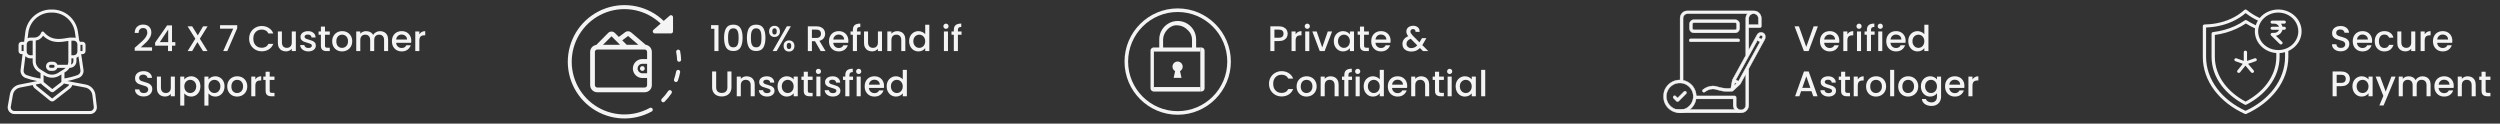 <svg width="1052" height="52" viewBox="0 0 1052 52" fill="none" xmlns="http://www.w3.org/2000/svg">
<rect x="0" y="0" width="1052" height="52" fill="#333333" stroke="none"/>
<g clip-path="url(#clip0_1_23810)">
<path d="M40.735 44.721L40.132 39.731C40.131 39.722 40.13 39.714 40.129 39.706C39.963 38.686 39.488 37.742 38.768 37.002C38.047 36.262 37.117 35.761 36.102 35.568L29.956 34.412H29.955L28.291 34.099C29.904 33.786 31.492 33.355 33.042 32.81C33.735 32.566 34.321 32.089 34.701 31.461C35.081 30.833 35.232 30.093 35.128 29.366L34.169 22.791H34.704C35.047 22.791 35.376 22.655 35.618 22.412C35.861 22.169 35.997 21.841 35.998 21.498V18.871C35.997 18.528 35.861 18.199 35.618 17.957C35.376 17.714 35.047 17.578 34.704 17.578H33.64C33.557 17.379 33.452 17.191 33.327 17.016L32.792 13.348C32.412 10.751 31.111 8.377 29.125 6.661C27.14 4.944 24.603 4 21.978 4H21.493C18.832 4.004 16.263 4.977 14.267 6.737C12.272 8.498 10.986 10.925 10.65 13.565L10.147 17.578H9.095C8.752 17.578 8.423 17.714 8.18 17.957C7.938 18.199 7.801 18.528 7.801 18.871V21.498C7.801 21.841 7.938 22.17 8.18 22.412C8.423 22.655 8.752 22.791 9.095 22.791H9.493L8.662 29.416C8.575 30.131 8.734 30.854 9.112 31.468C9.49 32.081 10.065 32.548 10.742 32.792C12.341 33.357 13.98 33.8 15.645 34.119L14.227 34.398L14.217 34.4L8.141 35.594C7.195 35.782 6.324 36.237 5.63 36.906C4.936 37.574 4.449 38.428 4.226 39.366C4.224 39.377 4.221 39.389 4.219 39.4L3.3 44.523C3.205 44.94 3.204 45.372 3.299 45.789C3.394 46.205 3.582 46.595 3.848 46.929C4.114 47.263 4.452 47.533 4.837 47.719C5.222 47.904 5.644 48 6.071 48H37.925C38.335 48 38.741 47.911 39.113 47.74C39.486 47.569 39.817 47.318 40.084 47.007C40.351 46.695 40.548 46.33 40.66 45.935C40.772 45.54 40.798 45.126 40.735 44.721ZM33.861 18.869L34.709 18.871L34.704 21.502H33.861V18.869ZM33.003 23.73L33.852 29.552C33.914 29.983 33.824 30.422 33.599 30.794C33.373 31.167 33.025 31.449 32.614 31.594C30.828 32.222 28.99 32.692 27.122 32.999V30.514L27.588 30.223C28.267 29.799 28.841 29.226 29.264 28.547H29.369C30.113 28.546 30.827 28.25 31.353 27.724C31.879 27.198 32.175 26.485 32.176 25.74V24.299C32.483 24.159 32.763 23.967 33.003 23.73ZM24.402 30.695C23.65 31.161 22.784 31.408 21.899 31.408C21.015 31.408 20.148 31.161 19.397 30.695L18.061 29.86C18.059 29.858 18.056 29.857 18.054 29.855L16.894 29.13C16.324 28.776 15.855 28.282 15.53 27.696C15.205 27.11 15.035 26.45 15.037 25.78V17.058C15.671 16.971 16.277 16.744 16.813 16.395C17.348 16.045 17.799 15.581 18.134 15.036C18.543 15.441 18.988 15.81 19.461 16.138L19.586 16.223C22.519 18.211 25.685 17.748 28.761 17.221V25.78C28.762 26.286 28.665 26.788 28.477 27.258H24.155C24.024 26.886 23.781 26.565 23.459 26.337C23.137 26.109 22.753 25.986 22.359 25.986H21.265C20.76 25.987 20.276 26.187 19.919 26.544C19.562 26.901 19.361 27.386 19.36 27.89V27.915C19.361 28.419 19.562 28.903 19.919 29.26C20.276 29.617 20.76 29.818 21.265 29.819H22.359C22.753 29.818 23.137 29.696 23.459 29.468C23.781 29.24 24.024 28.919 24.155 28.547H27.63C27.412 28.769 27.168 28.964 26.904 29.13L24.402 30.695ZM25.833 31.321V34.255C25.832 34.329 25.815 34.401 25.783 34.467C25.751 34.533 25.704 34.59 25.646 34.635L22.006 37.469L18.522 34.643C18.424 34.564 18.361 34.449 18.347 34.324C18.347 34.319 18.347 34.314 18.346 34.31C18.345 34.297 18.344 34.283 18.344 34.27V31.557L18.713 31.789C19.67 32.382 20.774 32.696 21.899 32.696C23.025 32.696 24.128 32.382 25.085 31.788L25.833 31.321ZM22.974 27.89V27.914C22.974 28.078 22.909 28.234 22.794 28.349C22.679 28.465 22.522 28.529 22.359 28.53H21.265C21.102 28.529 20.945 28.465 20.83 28.349C20.714 28.234 20.649 28.078 20.649 27.914V27.89C20.649 27.727 20.714 27.571 20.83 27.455C20.945 27.34 21.101 27.275 21.265 27.275H22.359C22.522 27.275 22.679 27.34 22.794 27.455C22.909 27.571 22.974 27.727 22.974 27.89ZM29.863 27.174C29.987 26.719 30.05 26.251 30.05 25.78V24.557H30.887V25.74C30.887 26.056 30.788 26.364 30.604 26.621C30.421 26.878 30.162 27.071 29.863 27.174V27.174ZM32.571 18.679V21.69C32.571 22.108 32.404 22.509 32.109 22.805C31.813 23.101 31.412 23.267 30.993 23.268H30.05V17.101H30.993C31.412 17.102 31.813 17.268 32.109 17.564C32.404 17.86 32.571 18.261 32.571 18.679ZM11.929 13.726C12.225 11.397 13.359 9.256 15.12 7.703C16.88 6.151 19.146 5.292 21.493 5.289H21.978C24.293 5.289 26.531 6.122 28.282 7.636C30.034 9.15 31.181 11.243 31.516 13.534L31.868 15.949C31.586 15.858 31.291 15.812 30.994 15.812H29.438C29.435 15.812 29.432 15.812 29.429 15.812H29.405L29.403 15.812C29.383 15.812 29.363 15.813 29.343 15.815L29.334 15.816C29.322 15.818 29.309 15.819 29.297 15.821L28.856 15.896C25.799 16.423 22.912 16.92 20.31 15.156L20.192 15.076C19.544 14.627 18.96 14.091 18.457 13.482C18.384 13.393 18.288 13.325 18.179 13.286C18.07 13.247 17.953 13.238 17.84 13.259C17.726 13.281 17.621 13.333 17.534 13.409C17.447 13.485 17.383 13.584 17.347 13.694C17.146 14.315 16.752 14.856 16.222 15.237C15.691 15.619 15.053 15.82 14.4 15.812L14.397 15.812L14.393 15.812H12.805C12.402 15.812 12.004 15.898 11.636 16.064L11.929 13.726ZM11.227 18.679C11.228 18.261 11.394 17.86 11.69 17.564C11.986 17.268 12.387 17.102 12.805 17.101H13.748V23.268H12.805C12.387 23.267 11.986 23.101 11.69 22.805C11.394 22.509 11.227 22.108 11.227 21.69L11.227 18.679ZM9.09 21.498L9.094 18.867H9.938V21.5L9.09 21.498ZM11.172 31.576C10.771 31.432 10.431 31.155 10.207 30.792C9.983 30.428 9.889 30 9.941 29.576L10.688 23.619C10.956 23.914 11.283 24.15 11.647 24.312C12.012 24.473 12.406 24.557 12.805 24.557H13.748V25.78C13.745 26.669 13.97 27.544 14.401 28.321C14.832 29.099 15.455 29.753 16.21 30.222L17.055 30.751V33.054C15.052 32.747 13.083 32.252 11.172 31.576ZM17.268 35.113C17.379 35.318 17.529 35.498 17.71 35.645L21.274 38.535C21.477 38.701 21.731 38.793 21.993 38.795C22.255 38.798 22.511 38.711 22.717 38.549L26.438 35.653C26.616 35.514 26.766 35.341 26.879 35.145L29.112 35.565C29.029 35.818 28.873 36.04 28.664 36.204L22.033 41.365C22.006 41.386 21.972 41.398 21.938 41.398C21.904 41.397 21.87 41.385 21.843 41.363L15.491 36.211C15.28 36.041 15.127 35.809 15.052 35.549L17.268 35.113ZM39.108 46.165C38.962 46.336 38.781 46.474 38.577 46.568C38.372 46.663 38.15 46.711 37.925 46.711H6.071C5.837 46.711 5.606 46.658 5.395 46.556C5.184 46.454 4.998 46.306 4.853 46.122C4.707 45.938 4.605 45.724 4.554 45.495C4.504 45.266 4.505 45.029 4.559 44.801C4.561 44.79 4.564 44.778 4.566 44.767L5.485 39.646C5.652 38.952 6.015 38.321 6.53 37.828C7.045 37.334 7.69 36.998 8.39 36.859L13.783 35.799C13.918 36.356 14.233 36.853 14.68 37.213L21.032 42.365C21.284 42.571 21.6 42.685 21.926 42.688C22.252 42.691 22.569 42.583 22.825 42.382L29.457 37.221C29.915 36.865 30.242 36.367 30.387 35.805L35.863 36.835C36.615 36.978 37.305 37.349 37.84 37.897C38.375 38.444 38.729 39.143 38.854 39.898L39.456 44.887C39.458 44.895 39.459 44.903 39.46 44.911C39.496 45.133 39.483 45.36 39.422 45.577C39.361 45.793 39.254 45.994 39.108 46.165H39.108Z" fill="#F4F4F4"/>
</g>
<path d="M57.77 19.175C58.73 18.345 59.485 17.665 60.035 17.135C60.595 16.595 61.06 16.035 61.43 15.455C61.8 14.875 61.985 14.295 61.985 13.715C61.985 13.115 61.84 12.645 61.55 12.305C61.27 11.965 60.825 11.795 60.215 11.795C59.625 11.795 59.165 11.985 58.835 12.365C58.515 12.735 58.345 13.235 58.325 13.865H56.675C56.705 12.725 57.045 11.855 57.695 11.255C58.355 10.645 59.19 10.34 60.2 10.34C61.29 10.34 62.14 10.64 62.75 11.24C63.37 11.84 63.68 12.64 63.68 13.64C63.68 14.36 63.495 15.055 63.125 15.725C62.765 16.385 62.33 16.98 61.82 17.51C61.32 18.03 60.68 18.635 59.9 19.325L59.225 19.925H63.98V21.35H56.69V20.105L57.77 19.175ZM65.272 19.22V17.93L70.312 10.7H72.382V17.735H73.777V19.22H72.382V21.5H70.702V19.22H65.272ZM70.777 12.44L67.237 17.735H70.777V12.44ZM84.1 16.295L87.34 21.5H85.42L83.065 17.72L80.86 21.5H78.955L82.195 16.295L78.94 11.075H80.86L83.23 14.885L85.45 11.075H87.355L84.1 16.295ZM99.819 11.885L95.649 21.5H93.924L98.139 12.065H92.589V10.61H99.819V11.885ZM104.834 16.265C104.834 15.245 105.069 14.33 105.539 13.52C106.019 12.71 106.664 12.08 107.474 11.63C108.294 11.17 109.189 10.94 110.159 10.94C111.269 10.94 112.254 11.215 113.114 11.765C113.984 12.305 114.614 13.075 115.004 14.075H112.949C112.679 13.525 112.304 13.115 111.824 12.845C111.344 12.575 110.789 12.44 110.159 12.44C109.469 12.44 108.854 12.595 108.314 12.905C107.774 13.215 107.349 13.66 107.039 14.24C106.739 14.82 106.589 15.495 106.589 16.265C106.589 17.035 106.739 17.71 107.039 18.29C107.349 18.87 107.774 19.32 108.314 19.64C108.854 19.95 109.469 20.105 110.159 20.105C110.789 20.105 111.344 19.97 111.824 19.7C112.304 19.43 112.679 19.02 112.949 18.47H115.004C114.614 19.47 113.984 20.24 113.114 20.78C112.254 21.32 111.269 21.59 110.159 21.59C109.179 21.59 108.284 21.365 107.474 20.915C106.664 20.455 106.019 19.82 105.539 19.01C105.069 18.2 104.834 17.285 104.834 16.265ZM124.491 13.235V21.5H122.781V20.525C122.511 20.865 122.156 21.135 121.716 21.335C121.286 21.525 120.826 21.62 120.336 21.62C119.686 21.62 119.101 21.485 118.581 21.215C118.071 20.945 117.666 20.545 117.366 20.015C117.076 19.485 116.931 18.845 116.931 18.095V13.235H118.626V17.84C118.626 18.58 118.811 19.15 119.181 19.55C119.551 19.94 120.056 20.135 120.696 20.135C121.336 20.135 121.841 19.94 122.211 19.55C122.591 19.15 122.781 18.58 122.781 17.84V13.235H124.491ZM129.747 21.635C129.097 21.635 128.512 21.52 127.992 21.29C127.482 21.05 127.077 20.73 126.777 20.33C126.477 19.92 126.317 19.465 126.297 18.965H128.067C128.097 19.315 128.262 19.61 128.562 19.85C128.872 20.08 129.257 20.195 129.717 20.195C130.197 20.195 130.567 20.105 130.827 19.925C131.097 19.735 131.232 19.495 131.232 19.205C131.232 18.895 131.082 18.665 130.782 18.515C130.492 18.365 130.027 18.2 129.387 18.02C128.767 17.85 128.262 17.685 127.872 17.525C127.482 17.365 127.142 17.12 126.852 16.79C126.572 16.46 126.432 16.025 126.432 15.485C126.432 15.045 126.562 14.645 126.822 14.285C127.082 13.915 127.452 13.625 127.932 13.415C128.422 13.205 128.982 13.1 129.612 13.1C130.552 13.1 131.307 13.34 131.877 13.82C132.457 14.29 132.767 14.935 132.807 15.755H131.097C131.067 15.385 130.917 15.09 130.647 14.87C130.377 14.65 130.012 14.54 129.552 14.54C129.102 14.54 128.757 14.625 128.517 14.795C128.277 14.965 128.157 15.19 128.157 15.47C128.157 15.69 128.237 15.875 128.397 16.025C128.557 16.175 128.752 16.295 128.982 16.385C129.212 16.465 129.552 16.57 130.002 16.7C130.602 16.86 131.092 17.025 131.472 17.195C131.862 17.355 132.197 17.595 132.477 17.915C132.757 18.235 132.902 18.66 132.912 19.19C132.912 19.66 132.782 20.08 132.522 20.45C132.262 20.82 131.892 21.11 131.412 21.32C130.942 21.53 130.387 21.635 129.747 21.635ZM136.755 14.63V19.205C136.755 19.515 136.825 19.74 136.965 19.88C137.115 20.01 137.365 20.075 137.715 20.075H138.765V21.5H137.415C136.645 21.5 136.055 21.32 135.645 20.96C135.235 20.6 135.03 20.015 135.03 19.205V14.63H134.055V13.235H135.03V11.18H136.755V13.235H138.765V14.63H136.755ZM143.926 21.635C143.146 21.635 142.441 21.46 141.811 21.11C141.181 20.75 140.686 20.25 140.326 19.61C139.966 18.96 139.786 18.21 139.786 17.36C139.786 16.52 139.971 15.775 140.341 15.125C140.711 14.475 141.216 13.975 141.856 13.625C142.496 13.275 143.211 13.1 144.001 13.1C144.791 13.1 145.506 13.275 146.146 13.625C146.786 13.975 147.291 14.475 147.661 15.125C148.031 15.775 148.216 16.52 148.216 17.36C148.216 18.2 148.026 18.945 147.646 19.595C147.266 20.245 146.746 20.75 146.086 21.11C145.436 21.46 144.716 21.635 143.926 21.635ZM143.926 20.15C144.366 20.15 144.776 20.045 145.156 19.835C145.546 19.625 145.861 19.31 146.101 18.89C146.341 18.47 146.461 17.96 146.461 17.36C146.461 16.76 146.346 16.255 146.116 15.845C145.886 15.425 145.581 15.11 145.201 14.9C144.821 14.69 144.411 14.585 143.971 14.585C143.531 14.585 143.121 14.69 142.741 14.9C142.371 15.11 142.076 15.425 141.856 15.845C141.636 16.255 141.526 16.76 141.526 17.36C141.526 18.25 141.751 18.94 142.201 19.43C142.661 19.91 143.236 20.15 143.926 20.15ZM159.911 13.1C160.561 13.1 161.141 13.235 161.651 13.505C162.171 13.775 162.576 14.175 162.866 14.705C163.166 15.235 163.316 15.875 163.316 16.625V21.5H161.621V16.88C161.621 16.14 161.436 15.575 161.066 15.185C160.696 14.785 160.191 14.585 159.551 14.585C158.911 14.585 158.401 14.785 158.021 15.185C157.651 15.575 157.466 16.14 157.466 16.88V21.5H155.771V16.88C155.771 16.14 155.586 15.575 155.216 15.185C154.846 14.785 154.341 14.585 153.701 14.585C153.061 14.585 152.551 14.785 152.171 15.185C151.801 15.575 151.616 16.14 151.616 16.88V21.5H149.906V13.235H151.616V14.18C151.896 13.84 152.251 13.575 152.681 13.385C153.111 13.195 153.571 13.1 154.061 13.1C154.721 13.1 155.311 13.24 155.831 13.52C156.351 13.8 156.751 14.205 157.031 14.735C157.281 14.235 157.671 13.84 158.201 13.55C158.731 13.25 159.301 13.1 159.911 13.1ZM173.067 17.165C173.067 17.475 173.047 17.755 173.007 18.005H166.692C166.742 18.665 166.987 19.195 167.427 19.595C167.867 19.995 168.407 20.195 169.047 20.195C169.967 20.195 170.617 19.81 170.997 19.04H172.842C172.592 19.8 172.137 20.425 171.477 20.915C170.827 21.395 170.017 21.635 169.047 21.635C168.257 21.635 167.547 21.46 166.917 21.11C166.297 20.75 165.807 20.25 165.447 19.61C165.097 18.96 164.922 18.21 164.922 17.36C164.922 16.51 165.092 15.765 165.432 15.125C165.782 14.475 166.267 13.975 166.887 13.625C167.517 13.275 168.237 13.1 169.047 13.1C169.827 13.1 170.522 13.27 171.132 13.61C171.742 13.95 172.217 14.43 172.557 15.05C172.897 15.66 173.067 16.365 173.067 17.165ZM171.282 16.625C171.272 15.995 171.047 15.49 170.607 15.11C170.167 14.73 169.622 14.54 168.972 14.54C168.382 14.54 167.877 14.73 167.457 15.11C167.037 15.48 166.787 15.985 166.707 16.625H171.282ZM176.46 14.435C176.71 14.015 177.04 13.69 177.45 13.46C177.87 13.22 178.365 13.1 178.935 13.1V14.87H178.5C177.83 14.87 177.32 15.04 176.97 15.38C176.63 15.72 176.46 16.31 176.46 17.15V21.5H174.75V13.235H176.46V14.435ZM60.485 40.605C59.785 40.605 59.155 40.485 58.595 40.245C58.035 39.995 57.595 39.645 57.275 39.195C56.955 38.745 56.795 38.22 56.795 37.62H58.625C58.665 38.07 58.84 38.44 59.15 38.73C59.47 39.02 59.915 39.165 60.485 39.165C61.075 39.165 61.535 39.025 61.865 38.745C62.195 38.455 62.36 38.085 62.36 37.635C62.36 37.285 62.255 37 62.045 36.78C61.845 36.56 61.59 36.39 61.28 36.27C60.98 36.15 60.56 36.02 60.02 35.88C59.34 35.7 58.785 35.52 58.355 35.34C57.935 35.15 57.575 34.86 57.275 34.47C56.975 34.08 56.825 33.56 56.825 32.91C56.825 32.31 56.975 31.785 57.275 31.335C57.575 30.885 57.995 30.54 58.535 30.3C59.075 30.06 59.7 29.94 60.41 29.94C61.42 29.94 62.245 30.195 62.885 30.705C63.535 31.205 63.895 31.895 63.965 32.775H62.075C62.045 32.395 61.865 32.07 61.535 31.8C61.205 31.53 60.77 31.395 60.23 31.395C59.74 31.395 59.34 31.52 59.03 31.77C58.72 32.02 58.565 32.38 58.565 32.85C58.565 33.17 58.66 33.435 58.85 33.645C59.05 33.845 59.3 34.005 59.6 34.125C59.9 34.245 60.31 34.375 60.83 34.515C61.52 34.705 62.08 34.895 62.51 35.085C62.95 35.275 63.32 35.57 63.62 35.97C63.93 36.36 64.085 36.885 64.085 37.545C64.085 38.075 63.94 38.575 63.65 39.045C63.37 39.515 62.955 39.895 62.405 40.185C61.865 40.465 61.225 40.605 60.485 40.605ZM73.587 32.235V40.5H71.877V39.525C71.607 39.865 71.252 40.135 70.812 40.335C70.382 40.525 69.922 40.62 69.432 40.62C68.782 40.62 68.197 40.485 67.677 40.215C67.167 39.945 66.762 39.545 66.462 39.015C66.172 38.485 66.027 37.845 66.027 37.095V32.235H67.722V36.84C67.722 37.58 67.907 38.15 68.277 38.55C68.647 38.94 69.152 39.135 69.792 39.135C70.432 39.135 70.937 38.94 71.307 38.55C71.687 38.15 71.877 37.58 71.877 36.84V32.235H73.587ZM77.553 33.45C77.844 33.07 78.239 32.75 78.739 32.49C79.239 32.23 79.803 32.1 80.433 32.1C81.153 32.1 81.808 32.28 82.398 32.64C82.999 32.99 83.469 33.485 83.808 34.125C84.148 34.765 84.319 35.5 84.319 36.33C84.319 37.16 84.148 37.905 83.808 38.565C83.469 39.215 82.999 39.725 82.398 40.095C81.808 40.455 81.153 40.635 80.433 40.635C79.803 40.635 79.243 40.51 78.754 40.26C78.263 40 77.864 39.68 77.553 39.3V44.43H75.844V32.235H77.553V33.45ZM82.579 36.33C82.579 35.76 82.459 35.27 82.219 34.86C81.989 34.44 81.678 34.125 81.288 33.915C80.909 33.695 80.499 33.585 80.058 33.585C79.629 33.585 79.219 33.695 78.829 33.915C78.448 34.135 78.138 34.455 77.898 34.875C77.668 35.295 77.553 35.79 77.553 36.36C77.553 36.93 77.668 37.43 77.898 37.86C78.138 38.28 78.448 38.6 78.829 38.82C79.219 39.04 79.629 39.15 80.058 39.15C80.499 39.15 80.909 39.04 81.288 38.82C81.678 38.59 81.989 38.26 82.219 37.83C82.459 37.4 82.579 36.9 82.579 36.33ZM87.719 33.45C88.01 33.07 88.404 32.75 88.904 32.49C89.404 32.23 89.969 32.1 90.6 32.1C91.32 32.1 91.975 32.28 92.564 32.64C93.165 32.99 93.635 33.485 93.975 34.125C94.314 34.765 94.484 35.5 94.484 36.33C94.484 37.16 94.314 37.905 93.975 38.565C93.635 39.215 93.165 39.725 92.564 40.095C91.975 40.455 91.32 40.635 90.6 40.635C89.969 40.635 89.409 40.51 88.919 40.26C88.43 40 88.029 39.68 87.719 39.3V44.43H86.01V32.235H87.719V33.45ZM92.745 36.33C92.745 35.76 92.624 35.27 92.385 34.86C92.154 34.44 91.844 34.125 91.454 33.915C91.075 33.695 90.665 33.585 90.225 33.585C89.794 33.585 89.385 33.695 88.995 33.915C88.615 34.135 88.305 34.455 88.064 34.875C87.835 35.295 87.719 35.79 87.719 36.36C87.719 36.93 87.835 37.43 88.064 37.86C88.305 38.28 88.615 38.6 88.995 38.82C89.385 39.04 89.794 39.15 90.225 39.15C90.665 39.15 91.075 39.04 91.454 38.82C91.844 38.59 92.154 38.26 92.385 37.83C92.624 37.4 92.745 36.9 92.745 36.33ZM99.76 40.635C98.981 40.635 98.275 40.46 97.645 40.11C97.016 39.75 96.52 39.25 96.16 38.61C95.8 37.96 95.621 37.21 95.621 36.36C95.621 35.52 95.805 34.775 96.175 34.125C96.546 33.475 97.05 32.975 97.691 32.625C98.331 32.275 99.046 32.1 99.835 32.1C100.626 32.1 101.341 32.275 101.981 32.625C102.621 32.975 103.126 33.475 103.496 34.125C103.866 34.775 104.051 35.52 104.051 36.36C104.051 37.2 103.861 37.945 103.481 38.595C103.101 39.245 102.581 39.75 101.921 40.11C101.271 40.46 100.551 40.635 99.76 40.635ZM99.76 39.15C100.201 39.15 100.611 39.045 100.991 38.835C101.381 38.625 101.696 38.31 101.936 37.89C102.176 37.47 102.296 36.96 102.296 36.36C102.296 35.76 102.181 35.255 101.951 34.845C101.721 34.425 101.416 34.11 101.036 33.9C100.656 33.69 100.246 33.585 99.805 33.585C99.365 33.585 98.956 33.69 98.576 33.9C98.206 34.11 97.91 34.425 97.691 34.845C97.471 35.255 97.361 35.76 97.361 36.36C97.361 37.25 97.585 37.94 98.035 38.43C98.496 38.91 99.07 39.15 99.76 39.15ZM107.451 33.435C107.701 33.015 108.031 32.69 108.441 32.46C108.861 32.22 109.356 32.1 109.926 32.1V33.87H109.491C108.821 33.87 108.311 34.04 107.961 34.38C107.621 34.72 107.451 35.31 107.451 36.15V40.5H105.741V32.235H107.451V33.435ZM113.493 33.63V38.205C113.493 38.515 113.563 38.74 113.703 38.88C113.853 39.01 114.103 39.075 114.453 39.075H115.503V40.5H114.153C113.383 40.5 112.793 40.32 112.383 39.96C111.973 39.6 111.768 39.015 111.768 38.205V33.63H110.793V32.235H111.768V30.18H113.493V32.235H115.503V33.63H113.493Z" fill="#F4F4F4"/>
<path d="M284.446 34.51C284.348 34.51 284.251 34.493 284.159 34.461C284.054 34.423 283.957 34.365 283.874 34.29C283.791 34.215 283.724 34.124 283.676 34.023C283.628 33.922 283.6 33.812 283.595 33.701C283.589 33.589 283.605 33.477 283.643 33.372C284.023 32.302 284.319 31.205 284.528 30.09C284.571 29.868 284.699 29.672 284.886 29.545C285.073 29.417 285.303 29.37 285.525 29.412C285.747 29.454 285.943 29.583 286.07 29.77C286.198 29.957 286.245 30.187 286.203 30.409C285.977 31.61 285.658 32.792 285.249 33.944C285.189 34.11 285.081 34.253 284.937 34.355C284.793 34.456 284.622 34.51 284.446 34.51Z" fill="#F4F4F4"/>
<path d="M279.095 43.032C278.928 43.031 278.764 42.981 278.625 42.888C278.486 42.795 278.377 42.663 278.312 42.508C278.248 42.353 278.23 42.183 278.262 42.019C278.294 41.854 278.373 41.703 278.49 41.583C279.488 40.578 280.386 39.479 281.173 38.301C281.298 38.113 281.493 37.983 281.715 37.938C281.937 37.894 282.167 37.94 282.355 38.065C282.543 38.191 282.673 38.386 282.718 38.607C282.762 38.829 282.716 39.059 282.591 39.247C281.743 40.514 280.775 41.695 279.7 42.776C279.621 42.856 279.527 42.921 279.423 42.965C279.32 43.008 279.208 43.031 279.095 43.032Z" fill="#F4F4F4"/>
<path d="M282.71 6.465C282.561 6.397 282.395 6.374 282.233 6.397C282.071 6.421 281.919 6.491 281.796 6.599L279.29 8.796C276.109 5.742 272.145 3.63 267.837 2.694C263.528 1.759 259.045 2.035 254.884 3.494C250.724 4.952 247.049 7.535 244.268 10.956C241.487 14.377 239.709 18.502 239.13 22.873C238.552 27.244 239.197 31.689 240.993 35.715C242.789 39.742 245.666 43.191 249.304 45.681C252.943 48.171 257.2 49.604 261.604 49.82C266.007 50.037 270.384 49.028 274.249 46.907C274.447 46.798 274.594 46.615 274.658 46.398C274.721 46.181 274.695 45.948 274.587 45.749C274.478 45.551 274.295 45.404 274.078 45.341C273.861 45.278 273.628 45.303 273.429 45.412C269.844 47.386 265.781 48.328 261.693 48.134C257.605 47.94 253.65 46.618 250.267 44.314C246.884 42.01 244.205 38.814 242.527 35.081C240.849 31.347 240.238 27.222 240.761 23.163C241.284 19.103 242.921 15.268 245.49 12.082C248.06 8.896 251.461 6.484 255.318 5.112C259.174 3.741 263.335 3.465 267.339 4.313C271.343 5.162 275.034 7.103 278.002 9.921L274.982 12.563C274.851 12.677 274.758 12.828 274.716 12.996C274.673 13.164 274.683 13.341 274.744 13.504C274.804 13.666 274.913 13.806 275.055 13.905C275.198 14.004 275.367 14.057 275.54 14.058H282.358C282.584 14.058 282.8 13.968 282.96 13.808C283.12 13.648 283.21 13.431 283.21 13.206V7.24C283.21 7.077 283.163 6.916 283.074 6.779C282.985 6.641 282.859 6.532 282.71 6.465Z" fill="#F4F4F4"/>
<path d="M285.767 25.989C285.547 25.989 285.335 25.903 285.176 25.75C285.017 25.597 284.923 25.389 284.915 25.168C284.876 24.067 284.751 22.972 284.542 21.89C284.502 21.67 284.551 21.443 284.677 21.258C284.804 21.073 284.998 20.945 285.218 20.902C285.438 20.86 285.666 20.905 285.852 21.029C286.039 21.153 286.169 21.346 286.215 21.565C286.441 22.733 286.576 23.916 286.62 25.105C286.624 25.217 286.606 25.329 286.567 25.434C286.528 25.539 286.469 25.635 286.392 25.717C286.316 25.799 286.225 25.865 286.123 25.912C286.021 25.959 285.911 25.985 285.799 25.989H285.767Z" fill="#F4F4F4"/>
<path d="M271.719 18.852L265.568 13.621C265.223 13.326 264.788 13.157 264.334 13.143C263.881 13.128 263.436 13.269 263.072 13.541L260.407 15.538L258.729 13.861C258.355 13.489 257.849 13.28 257.322 13.28C256.794 13.28 256.288 13.489 255.914 13.861L250.922 18.902C250.209 19.001 249.555 19.353 249.08 19.893C248.605 20.434 248.341 21.128 248.336 21.848V35.825C248.336 36.62 248.652 37.382 249.213 37.943C249.775 38.505 250.537 38.821 251.331 38.821H271.299C272.094 38.821 272.855 38.505 273.417 37.943C273.979 37.382 274.294 36.62 274.294 35.825V21.848C274.302 21.121 274.044 20.416 273.57 19.865C273.096 19.314 272.438 18.954 271.719 18.852ZM272.298 30.833H270.301C269.771 30.833 269.263 30.623 268.889 30.249C268.514 29.874 268.304 29.366 268.304 28.837C268.304 28.307 268.514 27.799 268.889 27.425C269.263 27.05 269.771 26.84 270.301 26.84H272.298V30.833ZM264.31 15.139L268.604 18.852H263.721L261.834 16.966L264.31 15.139ZM257.322 15.268L260.906 18.852H253.737L257.322 15.268ZM271.299 36.824H251.331C251.066 36.824 250.812 36.719 250.625 36.531C250.438 36.344 250.333 36.09 250.333 35.825V21.848C250.333 21.583 250.438 21.329 250.625 21.142C250.812 20.954 251.066 20.849 251.331 20.849H271.299C271.564 20.849 271.818 20.954 272.005 21.142C272.192 21.329 272.298 21.583 272.298 21.848V24.843H270.301C269.242 24.843 268.226 25.264 267.477 26.013C266.728 26.762 266.307 27.777 266.307 28.837C266.307 29.896 266.728 30.912 267.477 31.66C268.226 32.41 269.242 32.83 270.301 32.83H272.298V35.825C272.298 36.09 272.192 36.344 272.005 36.531C271.818 36.719 271.564 36.824 271.299 36.824Z" fill="#F4F4F4"/>
<path d="M269.592 28.128C269.41 28.319 269.306 28.572 269.302 28.837C269.302 29.102 269.408 29.355 269.595 29.543C269.782 29.73 270.036 29.835 270.301 29.835C270.566 29.835 270.82 29.73 271.007 29.543C271.194 29.355 271.299 29.102 271.299 28.837C271.3 28.638 271.243 28.444 271.133 28.279C271.023 28.114 270.867 27.985 270.684 27.909C270.501 27.833 270.299 27.813 270.105 27.852C269.91 27.891 269.732 27.987 269.592 28.128Z" fill="#F4F4F4"/>
<path d="M299.219 12.125V10.565H302.339V21.5H300.614V12.125H299.219ZM304.689 15.89C304.689 14.16 304.979 12.81 305.559 11.84C306.149 10.86 307.159 10.37 308.589 10.37C310.019 10.37 311.024 10.86 311.604 11.84C312.194 12.81 312.489 14.16 312.489 15.89C312.489 17.64 312.194 19.01 311.604 20C311.024 20.98 310.019 21.47 308.589 21.47C307.159 21.47 306.149 20.98 305.559 20C304.979 19.01 304.689 17.64 304.689 15.89ZM310.809 15.89C310.809 15.08 310.754 14.395 310.644 13.835C310.544 13.275 310.334 12.82 310.014 12.47C309.694 12.11 309.219 11.93 308.589 11.93C307.959 11.93 307.484 12.11 307.164 12.47C306.844 12.82 306.629 13.275 306.519 13.835C306.419 14.395 306.369 15.08 306.369 15.89C306.369 16.73 306.419 17.435 306.519 18.005C306.619 18.575 306.829 19.035 307.149 19.385C307.479 19.735 307.959 19.91 308.589 19.91C309.219 19.91 309.694 19.735 310.014 19.385C310.344 19.035 310.559 18.575 310.659 18.005C310.759 17.435 310.809 16.73 310.809 15.89ZM314.298 15.89C314.298 14.16 314.588 12.81 315.168 11.84C315.758 10.86 316.768 10.37 318.198 10.37C319.628 10.37 320.633 10.86 321.213 11.84C321.803 12.81 322.098 14.16 322.098 15.89C322.098 17.64 321.803 19.01 321.213 20C320.633 20.98 319.628 21.47 318.198 21.47C316.768 21.47 315.758 20.98 315.168 20C314.588 19.01 314.298 17.64 314.298 15.89ZM320.418 15.89C320.418 15.08 320.363 14.395 320.253 13.835C320.153 13.275 319.943 12.82 319.623 12.47C319.303 12.11 318.828 11.93 318.198 11.93C317.568 11.93 317.093 12.11 316.773 12.47C316.453 12.82 316.238 13.275 316.128 13.835C316.028 14.395 315.978 15.08 315.978 15.89C315.978 16.73 316.028 17.435 316.128 18.005C316.228 18.575 316.438 19.035 316.758 19.385C317.088 19.735 317.568 19.91 318.198 19.91C318.828 19.91 319.303 19.735 319.623 19.385C319.953 19.035 320.168 18.575 320.268 18.005C320.368 17.435 320.418 16.73 320.418 15.89ZM323.637 13.205C323.637 12.475 323.847 11.905 324.267 11.495C324.697 11.075 325.247 10.865 325.917 10.865C326.587 10.865 327.132 11.075 327.552 11.495C327.982 11.905 328.197 12.475 328.197 13.205C328.197 13.935 327.982 14.51 327.552 14.93C327.132 15.35 326.587 15.56 325.917 15.56C325.247 15.56 324.697 15.35 324.267 14.93C323.847 14.51 323.637 13.935 323.637 13.205ZM332.787 11.06L326.802 21.5H325.122L331.107 11.06H332.787ZM325.917 11.9C325.287 11.9 324.972 12.335 324.972 13.205C324.972 14.085 325.287 14.525 325.917 14.525C326.217 14.525 326.447 14.42 326.607 14.21C326.777 13.99 326.862 13.655 326.862 13.205C326.862 12.335 326.547 11.9 325.917 11.9ZM329.742 19.34C329.742 18.61 329.952 18.04 330.372 17.63C330.802 17.21 331.352 17 332.022 17C332.682 17 333.222 17.21 333.642 17.63C334.072 18.04 334.287 18.61 334.287 19.34C334.287 20.07 334.072 20.645 333.642 21.065C333.222 21.485 332.682 21.695 332.022 21.695C331.352 21.695 330.802 21.485 330.372 21.065C329.952 20.645 329.742 20.07 329.742 19.34ZM332.007 18.035C331.377 18.035 331.062 18.47 331.062 19.34C331.062 20.21 331.377 20.645 332.007 20.645C332.637 20.645 332.952 20.21 332.952 19.34C332.952 18.47 332.637 18.035 332.007 18.035ZM345.353 21.5L342.953 17.33H341.648V21.5H339.938V11.075H343.538C344.338 11.075 345.013 11.215 345.563 11.495C346.123 11.775 346.538 12.15 346.808 12.62C347.088 13.09 347.228 13.615 347.228 14.195C347.228 14.875 347.028 15.495 346.628 16.055C346.238 16.605 345.633 16.98 344.813 17.18L347.393 21.5H345.353ZM341.648 15.965H343.538C344.178 15.965 344.658 15.805 344.978 15.485C345.308 15.165 345.473 14.735 345.473 14.195C345.473 13.655 345.313 13.235 344.993 12.935C344.673 12.625 344.188 12.47 343.538 12.47H341.648V15.965ZM356.991 17.165C356.991 17.475 356.971 17.755 356.931 18.005H350.616C350.666 18.665 350.911 19.195 351.351 19.595C351.791 19.995 352.331 20.195 352.971 20.195C353.891 20.195 354.541 19.81 354.921 19.04H356.766C356.516 19.8 356.061 20.425 355.401 20.915C354.751 21.395 353.941 21.635 352.971 21.635C352.181 21.635 351.471 21.46 350.841 21.11C350.221 20.75 349.731 20.25 349.371 19.61C349.021 18.96 348.846 18.21 348.846 17.36C348.846 16.51 349.016 15.765 349.356 15.125C349.706 14.475 350.191 13.975 350.811 13.625C351.441 13.275 352.161 13.1 352.971 13.1C353.751 13.1 354.446 13.27 355.056 13.61C355.666 13.95 356.141 14.43 356.481 15.05C356.821 15.66 356.991 16.365 356.991 17.165ZM355.206 16.625C355.196 15.995 354.971 15.49 354.531 15.11C354.091 14.73 353.546 14.54 352.896 14.54C352.306 14.54 351.801 14.73 351.381 15.11C350.961 15.48 350.711 15.985 350.631 16.625H355.206ZM362.138 14.63H360.608V21.5H358.883V14.63H357.908V13.235H358.883V12.65C358.883 11.7 359.133 11.01 359.633 10.58C360.143 10.14 360.938 9.92 362.018 9.92V11.345C361.498 11.345 361.133 11.445 360.923 11.645C360.713 11.835 360.608 12.17 360.608 12.65V13.235H362.138V14.63ZM371.139 13.235V21.5H369.429V20.525C369.159 20.865 368.804 21.135 368.364 21.335C367.934 21.525 367.474 21.62 366.984 21.62C366.334 21.62 365.749 21.485 365.229 21.215C364.719 20.945 364.314 20.545 364.014 20.015C363.724 19.485 363.579 18.845 363.579 18.095V13.235H365.274V17.84C365.274 18.58 365.459 19.15 365.829 19.55C366.199 19.94 366.704 20.135 367.344 20.135C367.984 20.135 368.489 19.94 368.859 19.55C369.239 19.15 369.429 18.58 369.429 17.84V13.235H371.139ZM377.565 13.1C378.215 13.1 378.795 13.235 379.305 13.505C379.825 13.775 380.23 14.175 380.52 14.705C380.81 15.235 380.955 15.875 380.955 16.625V21.5H379.26V16.88C379.26 16.14 379.075 15.575 378.705 15.185C378.335 14.785 377.83 14.585 377.19 14.585C376.55 14.585 376.04 14.785 375.66 15.185C375.29 15.575 375.105 16.14 375.105 16.88V21.5H373.395V13.235H375.105V14.18C375.385 13.84 375.74 13.575 376.17 13.385C376.61 13.195 377.075 13.1 377.565 13.1ZM382.566 17.33C382.566 16.5 382.736 15.765 383.076 15.125C383.426 14.485 383.896 13.99 384.486 13.64C385.086 13.28 385.751 13.1 386.481 13.1C387.021 13.1 387.551 13.22 388.071 13.46C388.601 13.69 389.021 14 389.331 14.39V10.4H391.056V21.5H389.331V20.255C389.051 20.655 388.661 20.985 388.161 21.245C387.671 21.505 387.106 21.635 386.466 21.635C385.746 21.635 385.086 21.455 384.486 21.095C383.896 20.725 383.426 20.215 383.076 19.565C382.736 18.905 382.566 18.16 382.566 17.33ZM389.331 17.36C389.331 16.79 389.211 16.295 388.971 15.875C388.741 15.455 388.436 15.135 388.056 14.915C387.676 14.695 387.266 14.585 386.826 14.585C386.386 14.585 385.976 14.695 385.596 14.915C385.216 15.125 384.906 15.44 384.666 15.86C384.436 16.27 384.321 16.76 384.321 17.33C384.321 17.9 384.436 18.4 384.666 18.83C384.906 19.26 385.216 19.59 385.596 19.82C385.986 20.04 386.396 20.15 386.826 20.15C387.266 20.15 387.676 20.04 388.056 19.82C388.436 19.6 388.741 19.28 388.971 18.86C389.211 18.43 389.331 17.93 389.331 17.36ZM398.069 12.14C397.759 12.14 397.499 12.035 397.289 11.825C397.079 11.615 396.974 11.355 396.974 11.045C396.974 10.735 397.079 10.475 397.289 10.265C397.499 10.055 397.759 9.95 398.069 9.95C398.369 9.95 398.624 10.055 398.834 10.265C399.044 10.475 399.149 10.735 399.149 11.045C399.149 11.355 399.044 11.615 398.834 11.825C398.624 12.035 398.369 12.14 398.069 12.14ZM398.909 13.235V21.5H397.199V13.235H398.909ZM404.619 14.63H403.089V21.5H401.364V14.63H400.389V13.235H401.364V12.65C401.364 11.7 401.614 11.01 402.114 10.58C402.624 10.14 403.419 9.92 404.499 9.92V11.345C403.979 11.345 403.614 11.445 403.404 11.645C403.194 11.835 403.089 12.17 403.089 12.65V13.235H404.619V14.63ZM301.364 30.075V36.72C301.364 37.51 301.569 38.105 301.979 38.505C302.399 38.905 302.979 39.105 303.719 39.105C304.469 39.105 305.049 38.905 305.459 38.505C305.879 38.105 306.089 37.51 306.089 36.72V30.075H307.799V36.69C307.799 37.54 307.614 38.26 307.244 38.85C306.874 39.44 306.379 39.88 305.759 40.17C305.139 40.46 304.454 40.605 303.704 40.605C302.954 40.605 302.269 40.46 301.649 40.17C301.039 39.88 300.554 39.44 300.194 38.85C299.834 38.26 299.654 37.54 299.654 36.69V30.075H301.364ZM314.196 32.1C314.846 32.1 315.426 32.235 315.936 32.505C316.456 32.775 316.861 33.175 317.151 33.705C317.441 34.235 317.586 34.875 317.586 35.625V40.5H315.891V35.88C315.891 35.14 315.706 34.575 315.336 34.185C314.966 33.785 314.461 33.585 313.821 33.585C313.181 33.585 312.671 33.785 312.291 34.185C311.921 34.575 311.736 35.14 311.736 35.88V40.5H310.026V32.235H311.736V33.18C312.016 32.84 312.371 32.575 312.801 32.385C313.241 32.195 313.706 32.1 314.196 32.1ZM322.767 40.635C322.117 40.635 321.532 40.52 321.012 40.29C320.502 40.05 320.097 39.73 319.797 39.33C319.497 38.92 319.337 38.465 319.317 37.965H321.087C321.117 38.315 321.282 38.61 321.582 38.85C321.892 39.08 322.277 39.195 322.737 39.195C323.217 39.195 323.587 39.105 323.847 38.925C324.117 38.735 324.252 38.495 324.252 38.205C324.252 37.895 324.102 37.665 323.802 37.515C323.512 37.365 323.047 37.2 322.407 37.02C321.787 36.85 321.282 36.685 320.892 36.525C320.502 36.365 320.162 36.12 319.872 35.79C319.592 35.46 319.452 35.025 319.452 34.485C319.452 34.045 319.582 33.645 319.842 33.285C320.102 32.915 320.472 32.625 320.952 32.415C321.442 32.205 322.002 32.1 322.632 32.1C323.572 32.1 324.327 32.34 324.897 32.82C325.477 33.29 325.787 33.935 325.827 34.755H324.117C324.087 34.385 323.937 34.09 323.667 33.87C323.397 33.65 323.032 33.54 322.572 33.54C322.122 33.54 321.777 33.625 321.537 33.795C321.297 33.965 321.177 34.19 321.177 34.47C321.177 34.69 321.257 34.875 321.417 35.025C321.577 35.175 321.772 35.295 322.002 35.385C322.232 35.465 322.572 35.57 323.022 35.7C323.622 35.86 324.112 36.025 324.492 36.195C324.882 36.355 325.217 36.595 325.497 36.915C325.777 37.235 325.922 37.66 325.932 38.19C325.932 38.66 325.802 39.08 325.542 39.45C325.282 39.82 324.912 40.11 324.432 40.32C323.962 40.53 323.407 40.635 322.767 40.635ZM327.21 36.33C327.21 35.5 327.38 34.765 327.72 34.125C328.07 33.485 328.54 32.99 329.13 32.64C329.73 32.28 330.39 32.1 331.11 32.1C331.76 32.1 332.325 32.23 332.805 32.49C333.295 32.74 333.685 33.055 333.975 33.435V32.235H335.7V40.5H333.975V39.27C333.685 39.66 333.29 39.985 332.79 40.245C332.29 40.505 331.72 40.635 331.08 40.635C330.37 40.635 329.72 40.455 329.13 40.095C328.54 39.725 328.07 39.215 327.72 38.565C327.38 37.905 327.21 37.16 327.21 36.33ZM333.975 36.36C333.975 35.79 333.855 35.295 333.615 34.875C333.385 34.455 333.08 34.135 332.7 33.915C332.32 33.695 331.91 33.585 331.47 33.585C331.03 33.585 330.62 33.695 330.24 33.915C329.86 34.125 329.55 34.44 329.31 34.86C329.08 35.27 328.965 35.76 328.965 36.33C328.965 36.9 329.08 37.4 329.31 37.83C329.55 38.26 329.86 38.59 330.24 38.82C330.63 39.04 331.04 39.15 331.47 39.15C331.91 39.15 332.32 39.04 332.7 38.82C333.08 38.6 333.385 38.28 333.615 37.86C333.855 37.43 333.975 36.93 333.975 36.36ZM339.941 33.63V38.205C339.941 38.515 340.011 38.74 340.151 38.88C340.301 39.01 340.551 39.075 340.901 39.075H341.951V40.5H340.601C339.831 40.5 339.241 40.32 338.831 39.96C338.421 39.6 338.216 39.015 338.216 38.205V33.63H337.241V32.235H338.216V30.18H339.941V32.235H341.951V33.63H339.941ZM344.397 31.14C344.087 31.14 343.827 31.035 343.617 30.825C343.407 30.615 343.302 30.355 343.302 30.045C343.302 29.735 343.407 29.475 343.617 29.265C343.827 29.055 344.087 28.95 344.397 28.95C344.697 28.95 344.952 29.055 345.162 29.265C345.372 29.475 345.477 29.735 345.477 30.045C345.477 30.355 345.372 30.615 345.162 30.825C344.952 31.035 344.697 31.14 344.397 31.14ZM345.237 32.235V40.5H343.527V32.235H345.237ZM350.482 40.635C349.832 40.635 349.247 40.52 348.727 40.29C348.217 40.05 347.812 39.73 347.512 39.33C347.212 38.92 347.052 38.465 347.032 37.965H348.802C348.832 38.315 348.997 38.61 349.297 38.85C349.607 39.08 349.992 39.195 350.452 39.195C350.932 39.195 351.302 39.105 351.562 38.925C351.832 38.735 351.967 38.495 351.967 38.205C351.967 37.895 351.817 37.665 351.517 37.515C351.227 37.365 350.762 37.2 350.122 37.02C349.502 36.85 348.997 36.685 348.607 36.525C348.217 36.365 347.877 36.12 347.587 35.79C347.307 35.46 347.167 35.025 347.167 34.485C347.167 34.045 347.297 33.645 347.557 33.285C347.817 32.915 348.187 32.625 348.667 32.415C349.157 32.205 349.717 32.1 350.347 32.1C351.287 32.1 352.042 32.34 352.612 32.82C353.192 33.29 353.502 33.935 353.542 34.755H351.832C351.802 34.385 351.652 34.09 351.382 33.87C351.112 33.65 350.747 33.54 350.287 33.54C349.837 33.54 349.492 33.625 349.252 33.795C349.012 33.965 348.892 34.19 348.892 34.47C348.892 34.69 348.972 34.875 349.132 35.025C349.292 35.175 349.487 35.295 349.717 35.385C349.947 35.465 350.287 35.57 350.737 35.7C351.337 35.86 351.827 36.025 352.207 36.195C352.597 36.355 352.932 36.595 353.212 36.915C353.492 37.235 353.637 37.66 353.647 38.19C353.647 38.66 353.517 39.08 353.257 39.45C352.997 39.82 352.627 40.11 352.147 40.32C351.677 40.53 351.122 40.635 350.482 40.635ZM358.96 33.63H357.43V40.5H355.705V33.63H354.73V32.235H355.705V31.65C355.705 30.7 355.955 30.01 356.455 29.58C356.965 29.14 357.76 28.92 358.84 28.92V30.345C358.32 30.345 357.955 30.445 357.745 30.645C357.535 30.835 357.43 31.17 357.43 31.65V32.235H358.96V33.63ZM361.345 31.14C361.035 31.14 360.775 31.035 360.565 30.825C360.355 30.615 360.25 30.355 360.25 30.045C360.25 29.735 360.355 29.475 360.565 29.265C360.775 29.055 361.035 28.95 361.345 28.95C361.645 28.95 361.9 29.055 362.11 29.265C362.32 29.475 362.425 29.735 362.425 30.045C362.425 30.355 362.32 30.615 362.11 30.825C361.9 31.035 361.645 31.14 361.345 31.14ZM362.185 32.235V40.5H360.475V32.235H362.185ZM372.005 36.165C372.005 36.475 371.985 36.755 371.945 37.005H365.63C365.68 37.665 365.925 38.195 366.365 38.595C366.805 38.995 367.345 39.195 367.985 39.195C368.905 39.195 369.555 38.81 369.935 38.04H371.78C371.53 38.8 371.075 39.425 370.415 39.915C369.765 40.395 368.955 40.635 367.985 40.635C367.195 40.635 366.485 40.46 365.855 40.11C365.235 39.75 364.745 39.25 364.385 38.61C364.035 37.96 363.86 37.21 363.86 36.36C363.86 35.51 364.03 34.765 364.37 34.125C364.72 33.475 365.205 32.975 365.825 32.625C366.455 32.275 367.175 32.1 367.985 32.1C368.765 32.1 369.46 32.27 370.07 32.61C370.68 32.95 371.155 33.43 371.495 34.05C371.835 34.66 372.005 35.365 372.005 36.165ZM370.22 35.625C370.21 34.995 369.985 34.49 369.545 34.11C369.105 33.73 368.56 33.54 367.91 33.54C367.32 33.54 366.815 33.73 366.395 34.11C365.975 34.48 365.725 34.985 365.645 35.625H370.22ZM373.118 36.33C373.118 35.5 373.288 34.765 373.628 34.125C373.978 33.485 374.448 32.99 375.038 32.64C375.638 32.28 376.303 32.1 377.033 32.1C377.573 32.1 378.103 32.22 378.623 32.46C379.153 32.69 379.573 33 379.883 33.39V29.4H381.608V40.5H379.883V39.255C379.603 39.655 379.213 39.985 378.713 40.245C378.223 40.505 377.658 40.635 377.018 40.635C376.298 40.635 375.638 40.455 375.038 40.095C374.448 39.725 373.978 39.215 373.628 38.565C373.288 37.905 373.118 37.16 373.118 36.33ZM379.883 36.36C379.883 35.79 379.763 35.295 379.523 34.875C379.293 34.455 378.988 34.135 378.608 33.915C378.228 33.695 377.818 33.585 377.378 33.585C376.938 33.585 376.528 33.695 376.148 33.915C375.768 34.125 375.458 34.44 375.218 34.86C374.988 35.27 374.873 35.76 374.873 36.33C374.873 36.9 374.988 37.4 375.218 37.83C375.458 38.26 375.768 38.59 376.148 38.82C376.538 39.04 376.948 39.15 377.378 39.15C377.818 39.15 378.228 39.04 378.608 38.82C378.988 38.6 379.293 38.28 379.523 37.86C379.763 37.43 379.883 36.93 379.883 36.36Z" fill="#F4F4F4"/>
<path d="M495.573 48.286C483.236 48.286 473.199 38.249 473.199 25.912C473.199 13.575 483.236 3.538 495.573 3.538C507.91 3.538 517.946 13.575 517.946 25.912C517.946 38.249 507.909 48.286 495.573 48.286ZM495.573 5.05C484.069 5.05 474.709 14.409 474.709 25.912C474.709 37.416 484.069 46.775 495.573 46.775C507.076 46.775 516.435 37.416 516.435 25.912C516.435 14.409 507.076 5.05 495.573 5.05Z" fill="#F4F4F4"/>
<path d="M495.576 8.835C491.297 8.835 487.815 12.311 487.815 16.59V20.422H489.432V16.59C489.432 13.742 492.116 10.633 494.964 10.633C497.73 10.633 499.12 11.971 500.088 12.94C501.056 13.908 501.601 15.221 501.603 16.59V20.422H503.33V16.59C503.33 12.311 499.855 8.835 495.576 8.835Z" fill="#F4F4F4"/>
<path d="M495.529 30.185C496.713 30.185 497.673 29.225 497.673 28.041C497.673 26.857 496.713 25.896 495.529 25.896C494.345 25.896 493.385 26.857 493.385 28.041C493.385 29.225 494.345 30.185 495.529 30.185Z" fill="#F4F4F4"/>
<path d="M497.182 32.769H493.872L494.697 29.031H496.358L497.182 32.769Z" fill="#F4F4F4"/>
<path d="M485.557 19.985V36.48L484.142 35.998V21.309C484.142 20.574 484.731 19.985 485.466 19.985H485.557ZM506.888 21.309V35.46L505.092 35.998V19.985L505.57 19.985C506.299 19.985 506.888 20.574 506.888 21.309ZM485.557 35.46V38.482H485.466C484.731 38.482 484.142 37.893 484.142 37.162V35.46L485.557 35.46ZM506.888 35.46V37.162C506.888 37.893 506.299 38.482 505.569 38.482L505.092 38.482V35.46L506.888 35.46Z" fill="#F4F4F4"/>
<path d="M485.403 19.985H505.144V21.696H485.403V19.985Z" fill="#F4F4F4"/>
<path d="M485.403 36.632L505.144 36.632V38.522H485.403V36.632Z" fill="#F4F4F4"/>
<path d="M541.856 14.18C541.856 14.71 541.731 15.21 541.481 15.68C541.231 16.15 540.831 16.535 540.281 16.835C539.731 17.125 539.026 17.27 538.166 17.27H536.276V21.5H534.566V11.075H538.166C538.966 11.075 539.641 11.215 540.191 11.495C540.751 11.765 541.166 12.135 541.436 12.605C541.716 13.075 541.856 13.6 541.856 14.18ZM538.166 15.875C538.816 15.875 539.301 15.73 539.621 15.44C539.941 15.14 540.101 14.72 540.101 14.18C540.101 13.04 539.456 12.47 538.166 12.47H536.276V15.875H538.166ZM545.197 14.435C545.447 14.015 545.777 13.69 546.187 13.46C546.607 13.22 547.102 13.1 547.672 13.1V14.87H547.237C546.567 14.87 546.057 15.04 545.707 15.38C545.367 15.72 545.197 16.31 545.197 17.15V21.5H543.487V13.235H545.197V14.435ZM550.113 12.14C549.803 12.14 549.543 12.035 549.333 11.825C549.123 11.615 549.018 11.355 549.018 11.045C549.018 10.735 549.123 10.475 549.333 10.265C549.543 10.055 549.803 9.95 550.113 9.95C550.413 9.95 550.668 10.055 550.878 10.265C551.088 10.475 551.193 10.735 551.193 11.045C551.193 11.355 551.088 11.615 550.878 11.825C550.668 12.035 550.413 12.14 550.113 12.14ZM550.953 13.235V21.5H549.243V13.235H550.953ZM556.393 19.97L558.733 13.235H560.548L557.398 21.5H555.358L552.223 13.235H554.053L556.393 19.97ZM561.271 17.33C561.271 16.5 561.441 15.765 561.781 15.125C562.131 14.485 562.601 13.99 563.191 13.64C563.791 13.28 564.451 13.1 565.171 13.1C565.821 13.1 566.386 13.23 566.866 13.49C567.356 13.74 567.746 14.055 568.036 14.435V13.235H569.761V21.5H568.036V20.27C567.746 20.66 567.351 20.985 566.851 21.245C566.351 21.505 565.781 21.635 565.141 21.635C564.431 21.635 563.781 21.455 563.191 21.095C562.601 20.725 562.131 20.215 561.781 19.565C561.441 18.905 561.271 18.16 561.271 17.33ZM568.036 17.36C568.036 16.79 567.916 16.295 567.676 15.875C567.446 15.455 567.141 15.135 566.761 14.915C566.381 14.695 565.971 14.585 565.531 14.585C565.091 14.585 564.681 14.695 564.301 14.915C563.921 15.125 563.611 15.44 563.371 15.86C563.141 16.27 563.026 16.76 563.026 17.33C563.026 17.9 563.141 18.4 563.371 18.83C563.611 19.26 563.921 19.59 564.301 19.82C564.691 20.04 565.101 20.15 565.531 20.15C565.971 20.15 566.381 20.04 566.761 19.82C567.141 19.6 567.446 19.28 567.676 18.86C567.916 18.43 568.036 17.93 568.036 17.36ZM574.002 14.63V19.205C574.002 19.515 574.072 19.74 574.212 19.88C574.362 20.01 574.612 20.075 574.962 20.075H576.012V21.5H574.662C573.892 21.5 573.302 21.32 572.892 20.96C572.482 20.6 572.277 20.015 572.277 19.205V14.63H571.302V13.235H572.277V11.18H574.002V13.235H576.012V14.63H574.002ZM585.163 17.165C585.163 17.475 585.143 17.755 585.103 18.005H578.788C578.838 18.665 579.083 19.195 579.523 19.595C579.963 19.995 580.503 20.195 581.143 20.195C582.063 20.195 582.713 19.81 583.093 19.04H584.938C584.688 19.8 584.233 20.425 583.573 20.915C582.923 21.395 582.113 21.635 581.143 21.635C580.353 21.635 579.643 21.46 579.013 21.11C578.393 20.75 577.903 20.25 577.543 19.61C577.193 18.96 577.018 18.21 577.018 17.36C577.018 16.51 577.188 15.765 577.528 15.125C577.878 14.475 578.363 13.975 578.983 13.625C579.613 13.275 580.333 13.1 581.143 13.1C581.923 13.1 582.618 13.27 583.228 13.61C583.838 13.95 584.313 14.43 584.653 15.05C584.993 15.66 585.163 16.365 585.163 17.165ZM583.378 16.625C583.368 15.995 583.143 15.49 582.703 15.11C582.263 14.73 581.718 14.54 581.068 14.54C580.478 14.54 579.973 14.73 579.553 15.11C579.133 15.48 578.883 15.985 578.803 16.625H583.378ZM598.797 21.5L597.507 20.21C597.007 20.71 596.462 21.085 595.872 21.335C595.282 21.575 594.622 21.695 593.892 21.695C593.152 21.695 592.497 21.565 591.927 21.305C591.357 21.045 590.917 20.675 590.607 20.195C590.297 19.705 590.142 19.14 590.142 18.5C590.142 17.78 590.347 17.14 590.757 16.58C591.167 16.01 591.777 15.56 592.587 15.23C592.297 14.88 592.092 14.555 591.972 14.255C591.852 13.945 591.792 13.605 591.792 13.235C591.792 12.775 591.907 12.365 592.137 12.005C592.377 11.645 592.717 11.36 593.157 11.15C593.597 10.94 594.107 10.835 594.687 10.835C595.277 10.835 595.777 10.95 596.187 11.18C596.607 11.4 596.917 11.705 597.117 12.095C597.327 12.485 597.412 12.92 597.372 13.4H595.662C595.672 13.03 595.582 12.745 595.392 12.545C595.202 12.335 594.942 12.23 594.612 12.23C594.282 12.23 594.012 12.33 593.802 12.53C593.602 12.72 593.502 12.955 593.502 13.235C593.502 13.505 593.577 13.775 593.727 14.045C593.887 14.305 594.162 14.645 594.552 15.065L597.312 17.81L598.377 16.055H600.222L598.872 18.365L598.497 18.98L601.032 21.5H598.797ZM593.892 20.24C594.832 20.24 595.662 19.855 596.382 19.085L593.622 16.31C592.442 16.78 591.852 17.49 591.852 18.44C591.852 18.95 592.042 19.38 592.422 19.73C592.802 20.07 593.292 20.24 593.892 20.24ZM533.996 35.265C533.996 34.245 534.231 33.33 534.701 32.52C535.181 31.71 535.826 31.08 536.636 30.63C537.456 30.17 538.351 29.94 539.321 29.94C540.431 29.94 541.416 30.215 542.276 30.765C543.146 31.305 543.776 32.075 544.166 33.075H542.111C541.841 32.525 541.466 32.115 540.986 31.845C540.506 31.575 539.951 31.44 539.321 31.44C538.631 31.44 538.016 31.595 537.476 31.905C536.936 32.215 536.511 32.66 536.201 33.24C535.901 33.82 535.751 34.495 535.751 35.265C535.751 36.035 535.901 36.71 536.201 37.29C536.511 37.87 536.936 38.32 537.476 38.64C538.016 38.95 538.631 39.105 539.321 39.105C539.951 39.105 540.506 38.97 540.986 38.7C541.466 38.43 541.841 38.02 542.111 37.47H544.166C543.776 38.47 543.146 39.24 542.276 39.78C541.416 40.32 540.431 40.59 539.321 40.59C538.341 40.59 537.446 40.365 536.636 39.915C535.826 39.455 535.181 38.82 534.701 38.01C534.231 37.2 533.996 36.285 533.996 35.265ZM549.752 40.635C548.972 40.635 548.267 40.46 547.637 40.11C547.007 39.75 546.512 39.25 546.152 38.61C545.792 37.96 545.612 37.21 545.612 36.36C545.612 35.52 545.797 34.775 546.167 34.125C546.537 33.475 547.042 32.975 547.682 32.625C548.322 32.275 549.037 32.1 549.827 32.1C550.617 32.1 551.332 32.275 551.972 32.625C552.612 32.975 553.117 33.475 553.487 34.125C553.857 34.775 554.042 35.52 554.042 36.36C554.042 37.2 553.852 37.945 553.472 38.595C553.092 39.245 552.572 39.75 551.912 40.11C551.262 40.46 550.542 40.635 549.752 40.635ZM549.752 39.15C550.192 39.15 550.602 39.045 550.982 38.835C551.372 38.625 551.687 38.31 551.927 37.89C552.167 37.47 552.287 36.96 552.287 36.36C552.287 35.76 552.172 35.255 551.942 34.845C551.712 34.425 551.407 34.11 551.027 33.9C550.647 33.69 550.237 33.585 549.797 33.585C549.357 33.585 548.947 33.69 548.567 33.9C548.197 34.11 547.902 34.425 547.682 34.845C547.462 35.255 547.352 35.76 547.352 36.36C547.352 37.25 547.577 37.94 548.027 38.43C548.487 38.91 549.062 39.15 549.752 39.15ZM559.903 32.1C560.553 32.1 561.133 32.235 561.643 32.505C562.163 32.775 562.568 33.175 562.858 33.705C563.148 34.235 563.293 34.875 563.293 35.625V40.5H561.598V35.88C561.598 35.14 561.413 34.575 561.043 34.185C560.673 33.785 560.168 33.585 559.528 33.585C558.888 33.585 558.378 33.785 557.998 34.185C557.628 34.575 557.443 35.14 557.443 35.88V40.5H555.733V32.235H557.443V33.18C557.723 32.84 558.078 32.575 558.508 32.385C558.948 32.195 559.413 32.1 559.903 32.1ZM568.939 33.63H567.409V40.5H565.684V33.63H564.709V32.235H565.684V31.65C565.684 30.7 565.934 30.01 566.434 29.58C566.944 29.14 567.739 28.92 568.819 28.92V30.345C568.299 30.345 567.934 30.445 567.724 30.645C567.514 30.835 567.409 31.17 567.409 31.65V32.235H568.939V33.63ZM571.324 31.14C571.014 31.14 570.754 31.035 570.544 30.825C570.334 30.615 570.229 30.355 570.229 30.045C570.229 29.735 570.334 29.475 570.544 29.265C570.754 29.055 571.014 28.95 571.324 28.95C571.624 28.95 571.879 29.055 572.089 29.265C572.299 29.475 572.404 29.735 572.404 30.045C572.404 30.355 572.299 30.615 572.089 30.825C571.879 31.035 571.624 31.14 571.324 31.14ZM572.164 32.235V40.5H570.454V32.235H572.164ZM573.839 36.33C573.839 35.5 574.009 34.765 574.349 34.125C574.699 33.485 575.169 32.99 575.759 32.64C576.359 32.28 577.024 32.1 577.754 32.1C578.294 32.1 578.824 32.22 579.344 32.46C579.874 32.69 580.294 33 580.604 33.39V29.4H582.329V40.5H580.604V39.255C580.324 39.655 579.934 39.985 579.434 40.245C578.944 40.505 578.379 40.635 577.739 40.635C577.019 40.635 576.359 40.455 575.759 40.095C575.169 39.725 574.699 39.215 574.349 38.565C574.009 37.905 573.839 37.16 573.839 36.33ZM580.604 36.36C580.604 35.79 580.484 35.295 580.244 34.875C580.014 34.455 579.709 34.135 579.329 33.915C578.949 33.695 578.539 33.585 578.099 33.585C577.659 33.585 577.249 33.695 576.869 33.915C576.489 34.125 576.179 34.44 575.939 34.86C575.709 35.27 575.594 35.76 575.594 36.33C575.594 36.9 575.709 37.4 575.939 37.83C576.179 38.26 576.489 38.59 576.869 38.82C577.259 39.04 577.669 39.15 578.099 39.15C578.539 39.15 578.949 39.04 579.329 38.82C579.709 38.6 580.014 38.28 580.244 37.86C580.484 37.43 580.604 36.93 580.604 36.36ZM592.15 36.165C592.15 36.475 592.13 36.755 592.09 37.005H585.775C585.825 37.665 586.07 38.195 586.51 38.595C586.95 38.995 587.49 39.195 588.13 39.195C589.05 39.195 589.7 38.81 590.08 38.04H591.925C591.675 38.8 591.22 39.425 590.56 39.915C589.91 40.395 589.1 40.635 588.13 40.635C587.34 40.635 586.63 40.46 586 40.11C585.38 39.75 584.89 39.25 584.53 38.61C584.18 37.96 584.005 37.21 584.005 36.36C584.005 35.51 584.175 34.765 584.515 34.125C584.865 33.475 585.35 32.975 585.97 32.625C586.6 32.275 587.32 32.1 588.13 32.1C588.91 32.1 589.605 32.27 590.215 32.61C590.825 32.95 591.3 33.43 591.64 34.05C591.98 34.66 592.15 35.365 592.15 36.165ZM590.365 35.625C590.355 34.995 590.13 34.49 589.69 34.11C589.25 33.73 588.705 33.54 588.055 33.54C587.465 33.54 586.96 33.73 586.54 34.11C586.12 34.48 585.87 34.985 585.79 35.625H590.365ZM598.003 32.1C598.653 32.1 599.233 32.235 599.743 32.505C600.263 32.775 600.668 33.175 600.958 33.705C601.248 34.235 601.393 34.875 601.393 35.625V40.5H599.698V35.88C599.698 35.14 599.513 34.575 599.143 34.185C598.773 33.785 598.268 33.585 597.628 33.585C596.988 33.585 596.478 33.785 596.098 34.185C595.728 34.575 595.543 35.14 595.543 35.88V40.5H593.833V32.235H595.543V33.18C595.823 32.84 596.178 32.575 596.608 32.385C597.048 32.195 597.513 32.1 598.003 32.1ZM605.569 33.63V38.205C605.569 38.515 605.639 38.74 605.779 38.88C605.929 39.01 606.179 39.075 606.529 39.075H607.579V40.5H606.229C605.459 40.5 604.869 40.32 604.459 39.96C604.049 39.6 603.844 39.015 603.844 38.205V33.63H602.869V32.235H603.844V30.18H605.569V32.235H607.579V33.63H605.569ZM610.026 31.14C609.716 31.14 609.456 31.035 609.246 30.825C609.036 30.615 608.931 30.355 608.931 30.045C608.931 29.735 609.036 29.475 609.246 29.265C609.456 29.055 609.716 28.95 610.026 28.95C610.326 28.95 610.581 29.055 610.791 29.265C611.001 29.475 611.106 29.735 611.106 30.045C611.106 30.355 611.001 30.615 610.791 30.825C610.581 31.035 610.326 31.14 610.026 31.14ZM610.866 32.235V40.5H609.156V32.235H610.866ZM612.541 36.33C612.541 35.5 612.711 34.765 613.051 34.125C613.401 33.485 613.871 32.99 614.461 32.64C615.061 32.28 615.721 32.1 616.441 32.1C617.091 32.1 617.656 32.23 618.136 32.49C618.626 32.74 619.016 33.055 619.306 33.435V32.235H621.031V40.5H619.306V39.27C619.016 39.66 618.621 39.985 618.121 40.245C617.621 40.505 617.051 40.635 616.411 40.635C615.701 40.635 615.051 40.455 614.461 40.095C613.871 39.725 613.401 39.215 613.051 38.565C612.711 37.905 612.541 37.16 612.541 36.33ZM619.306 36.36C619.306 35.79 619.186 35.295 618.946 34.875C618.716 34.455 618.411 34.135 618.031 33.915C617.651 33.695 617.241 33.585 616.801 33.585C616.361 33.585 615.951 33.695 615.571 33.915C615.191 34.125 614.881 34.44 614.641 34.86C614.411 35.27 614.296 35.76 614.296 36.33C614.296 36.9 614.411 37.4 614.641 37.83C614.881 38.26 615.191 38.59 615.571 38.82C615.961 39.04 616.371 39.15 616.801 39.15C617.241 39.15 617.651 39.04 618.031 38.82C618.411 38.6 618.716 38.28 618.946 37.86C619.186 37.43 619.306 36.93 619.306 36.36ZM624.987 29.4V40.5H623.277V29.4H624.987Z" fill="#F4F4F4"/>
<g clip-path="url(#clip1_1_23810)">
<path d="M729.679 46.017H705.132V46.864C705.132 47.033 705.392 47.195 705.855 47.314C706.319 47.433 706.947 47.5 707.603 47.5H732.563" fill="#F4F4F4"/>
<mask id="path-19-outside-1_1_23810" maskUnits="userSpaceOnUse" x="698.954" y="3.5" width="45" height="45" fill="black">
<rect fill="white" x="698.954" y="3.5" width="45" height="45"/>
<path d="M708.612 38.554L705.916 41.25L705.131 40.465C705.072 40.406 705.003 40.36 704.926 40.328C704.85 40.296 704.768 40.28 704.685 40.28C704.602 40.28 704.52 40.296 704.444 40.328C704.368 40.36 704.298 40.406 704.24 40.465C704.181 40.523 704.135 40.593 704.103 40.669C704.071 40.745 704.055 40.827 704.055 40.91C704.055 40.993 704.072 41.075 704.103 41.151C704.135 41.228 704.181 41.297 704.24 41.355L705.47 42.586C705.588 42.704 705.749 42.77 705.916 42.77C706.083 42.77 706.243 42.704 706.361 42.586L709.503 39.444C709.621 39.326 709.687 39.166 709.687 38.999C709.687 38.832 709.621 38.672 709.503 38.554C709.385 38.435 709.224 38.369 709.057 38.369C708.89 38.369 708.73 38.435 708.612 38.554ZM712.811 13.822H730.133C730.634 13.822 731.114 13.623 731.469 13.268C731.823 12.914 732.022 12.434 732.023 11.933V10.169C732.022 9.668 731.823 9.188 731.469 8.834C731.114 8.479 730.634 8.28 730.133 8.28H712.811C712.31 8.28 711.83 8.479 711.476 8.834C711.122 9.188 710.922 9.668 710.922 10.169V11.933C710.922 12.434 711.122 12.914 711.476 13.268C711.83 13.623 712.31 13.822 712.811 13.822ZM712.182 10.169C712.182 10.002 712.248 9.842 712.366 9.724C712.484 9.606 712.644 9.539 712.811 9.539H730.133C730.3 9.539 730.46 9.606 730.578 9.724C730.696 9.842 730.763 10.002 730.763 10.169V11.933C730.763 12.1 730.696 12.26 730.578 12.378C730.46 12.496 730.3 12.563 730.133 12.563H712.811C712.644 12.563 712.484 12.496 712.366 12.378C712.248 12.26 712.182 12.1 712.182 11.933V10.169ZM732.091 16.972C732.091 16.805 732.025 16.645 731.907 16.526C731.789 16.408 731.628 16.342 731.461 16.342H711.41C711.243 16.342 711.083 16.408 710.965 16.526C710.846 16.645 710.78 16.805 710.78 16.972C710.78 17.139 710.846 17.299 710.965 17.417C711.083 17.535 711.243 17.602 711.41 17.602H731.461C731.628 17.602 731.789 17.535 731.907 17.417C732.025 17.299 732.091 17.139 732.091 16.972ZM741.96 13.852C741.742 13.733 741.503 13.658 741.256 13.631C741.01 13.604 740.76 13.626 740.522 13.695C740.284 13.764 740.061 13.88 739.868 14.036C739.674 14.191 739.514 14.383 739.394 14.601L738.708 15.853L735.87 21.032V11.639H740.563C740.73 11.639 740.89 11.573 741.008 11.454C741.126 11.336 741.193 11.176 741.193 11.009V7.791C741.192 6.919 740.845 6.082 740.228 5.465C739.611 4.848 738.774 4.501 737.902 4.5C737.87 4.5 737.839 4.502 737.808 4.503C737.792 4.502 737.776 4.5 737.76 4.5H710.129C709.294 4.501 708.494 4.833 707.903 5.424C707.313 6.014 706.981 6.815 706.98 7.65L706.98 33.64C705.651 33.621 704.345 33.984 703.217 34.687C702.089 35.389 701.187 36.402 700.619 37.603C700.051 38.804 699.84 40.143 700.012 41.461C700.184 42.778 700.731 44.018 701.589 45.033C702.446 46.048 703.578 46.795 704.848 47.185C706.118 47.574 707.474 47.59 708.753 47.23C710.032 46.871 711.181 46.151 712.062 45.156C712.943 44.162 713.519 42.934 713.722 41.621H729.32V44.225C729.32 45.093 729.665 45.927 730.279 46.541C730.893 47.155 731.727 47.5 732.595 47.5C733.464 47.5 734.297 47.155 734.911 46.541C735.526 45.927 735.871 45.093 735.871 44.225L735.87 28.896L742.022 17.669L742.707 16.418C742.827 16.201 742.902 15.962 742.929 15.715C742.957 15.468 742.935 15.219 742.865 14.98C742.796 14.742 742.68 14.52 742.525 14.326C742.369 14.133 742.177 13.972 741.96 13.852ZM735.871 7.791C735.871 7.253 736.085 6.736 736.465 6.355C736.846 5.974 737.363 5.76 737.902 5.76C738.44 5.76 738.957 5.974 739.338 6.355C739.719 6.736 739.933 7.253 739.933 7.791V10.379H735.871V7.791ZM711.877 43.231C711.439 44.054 710.805 44.757 710.031 45.276C709.257 45.796 708.367 46.117 707.439 46.21C706.512 46.304 705.575 46.167 704.713 45.812C703.851 45.457 703.09 44.895 702.497 44.176C701.904 43.456 701.498 42.602 701.314 41.688C701.13 40.774 701.174 39.829 701.443 38.936C701.712 38.043 702.196 37.231 702.854 36.57C703.512 35.909 704.322 35.421 705.214 35.149C705.925 34.929 706.674 34.853 707.415 34.924C708.156 34.995 708.876 35.213 709.533 35.565C710.19 35.914 710.772 36.389 711.246 36.964C711.719 37.538 712.075 38.2 712.293 38.912C712.51 39.624 712.586 40.372 712.514 41.113C712.443 41.854 712.226 42.574 711.877 43.231ZM732.595 46.24C732.061 46.24 731.548 46.027 731.171 45.649C730.793 45.272 730.58 44.759 730.579 44.225V40.992C730.579 40.824 730.513 40.664 730.395 40.546C730.277 40.428 730.117 40.362 729.95 40.362C729.936 40.362 729.922 40.363 729.908 40.364C729.894 40.363 729.88 40.362 729.866 40.362H713.798C713.779 39.745 713.677 39.134 713.497 38.544C713.233 37.673 712.799 36.863 712.22 36.16C711.641 35.458 710.929 34.877 710.124 34.452C709.532 34.137 708.897 33.909 708.239 33.775L708.24 7.65C708.24 7.149 708.44 6.668 708.794 6.314C709.148 5.96 709.628 5.761 710.129 5.76H735.315C734.858 6.338 734.61 7.054 734.611 7.791V11.001L734.61 11.009V23.331L729.022 33.529C729.016 33.539 729.011 33.55 729.006 33.56C729.003 33.567 728.999 33.574 728.996 33.581C728.978 33.624 728.964 33.669 728.955 33.715L728.954 33.719L728.328 37.171C727.103 37.278 725.87 37.221 724.661 37.001C724.092 36.89 723.53 36.748 722.977 36.576C722.209 36.348 721.545 36.152 720.603 36.183C719.239 36.229 717.897 36.736 716.615 37.691C716.483 37.792 716.396 37.94 716.373 38.105C716.35 38.269 716.393 38.435 716.492 38.569C716.591 38.702 716.739 38.79 716.903 38.815C717.066 38.84 717.234 38.799 717.368 38.702C718.44 37.903 719.543 37.479 720.645 37.442C721.384 37.417 721.901 37.571 722.619 37.784C723.213 37.969 723.818 38.121 724.43 38.239C725.916 38.509 727.434 38.556 728.934 38.377C728.942 38.377 728.949 38.375 728.957 38.374C728.966 38.372 728.976 38.371 728.986 38.369C728.997 38.367 729.008 38.364 729.018 38.361C729.058 38.351 729.096 38.337 729.133 38.32C729.14 38.316 729.147 38.313 729.154 38.309C729.201 38.285 729.243 38.255 729.282 38.221C729.285 38.218 729.288 38.216 729.291 38.213L732.212 35.505L732.217 35.499C732.231 35.486 732.244 35.472 732.256 35.458C732.259 35.455 732.262 35.452 732.265 35.449C732.28 35.431 732.293 35.413 732.306 35.394C732.31 35.388 732.313 35.382 732.317 35.376C732.323 35.366 732.33 35.356 732.336 35.346L734.61 31.195L734.611 44.225C734.61 44.759 734.398 45.272 734.02 45.649C733.642 46.027 733.13 46.24 732.595 46.24ZM730.038 34.804L730.605 35.115L730.714 35.175L729.82 36.005L730.038 34.804ZM734.687 28.433L734.686 28.436L731.534 34.188L730.981 33.885L730.429 33.582L739.51 17.011L740.614 17.616L734.687 28.433ZM741.603 15.812L741.22 16.512L740.972 16.376L740.116 15.906L740.499 15.206C740.566 15.084 740.673 14.987 740.801 14.931C740.929 14.876 741.072 14.865 741.208 14.899C741.343 14.934 741.463 15.013 741.549 15.124C741.635 15.234 741.681 15.37 741.681 15.51C741.681 15.616 741.655 15.72 741.603 15.812Z"/>
</mask>
<path d="M708.612 38.554L705.916 41.25L705.131 40.465C705.072 40.406 705.003 40.36 704.926 40.328C704.85 40.296 704.768 40.28 704.685 40.28C704.602 40.28 704.52 40.296 704.444 40.328C704.368 40.36 704.298 40.406 704.24 40.465C704.181 40.523 704.135 40.593 704.103 40.669C704.071 40.745 704.055 40.827 704.055 40.91C704.055 40.993 704.072 41.075 704.103 41.151C704.135 41.228 704.181 41.297 704.24 41.355L705.47 42.586C705.588 42.704 705.749 42.77 705.916 42.77C706.083 42.77 706.243 42.704 706.361 42.586L709.503 39.444C709.621 39.326 709.687 39.166 709.687 38.999C709.687 38.832 709.621 38.672 709.503 38.554C709.385 38.435 709.224 38.369 709.057 38.369C708.89 38.369 708.73 38.435 708.612 38.554ZM712.811 13.822H730.133C730.634 13.822 731.114 13.623 731.469 13.268C731.823 12.914 732.022 12.434 732.023 11.933V10.169C732.022 9.668 731.823 9.188 731.469 8.834C731.114 8.479 730.634 8.28 730.133 8.28H712.811C712.31 8.28 711.83 8.479 711.476 8.834C711.122 9.188 710.922 9.668 710.922 10.169V11.933C710.922 12.434 711.122 12.914 711.476 13.268C711.83 13.623 712.31 13.822 712.811 13.822ZM712.182 10.169C712.182 10.002 712.248 9.842 712.366 9.724C712.484 9.606 712.644 9.539 712.811 9.539H730.133C730.3 9.539 730.46 9.606 730.578 9.724C730.696 9.842 730.763 10.002 730.763 10.169V11.933C730.763 12.1 730.696 12.26 730.578 12.378C730.46 12.496 730.3 12.563 730.133 12.563H712.811C712.644 12.563 712.484 12.496 712.366 12.378C712.248 12.26 712.182 12.1 712.182 11.933V10.169ZM732.091 16.972C732.091 16.805 732.025 16.645 731.907 16.526C731.789 16.408 731.628 16.342 731.461 16.342H711.41C711.243 16.342 711.083 16.408 710.965 16.526C710.846 16.645 710.78 16.805 710.78 16.972C710.78 17.139 710.846 17.299 710.965 17.417C711.083 17.535 711.243 17.602 711.41 17.602H731.461C731.628 17.602 731.789 17.535 731.907 17.417C732.025 17.299 732.091 17.139 732.091 16.972ZM741.96 13.852C741.742 13.733 741.503 13.658 741.256 13.631C741.01 13.604 740.76 13.626 740.522 13.695C740.284 13.764 740.061 13.88 739.868 14.036C739.674 14.191 739.514 14.383 739.394 14.601L738.708 15.853L735.87 21.032V11.639H740.563C740.73 11.639 740.89 11.573 741.008 11.454C741.126 11.336 741.193 11.176 741.193 11.009V7.791C741.192 6.919 740.845 6.082 740.228 5.465C739.611 4.848 738.774 4.501 737.902 4.5C737.87 4.5 737.839 4.502 737.808 4.503C737.792 4.502 737.776 4.5 737.76 4.5H710.129C709.294 4.501 708.494 4.833 707.903 5.424C707.313 6.014 706.981 6.815 706.98 7.65L706.98 33.64C705.651 33.621 704.345 33.984 703.217 34.687C702.089 35.389 701.187 36.402 700.619 37.603C700.051 38.804 699.84 40.143 700.012 41.461C700.184 42.778 700.731 44.018 701.589 45.033C702.446 46.048 703.578 46.795 704.848 47.185C706.118 47.574 707.474 47.59 708.753 47.23C710.032 46.871 711.181 46.151 712.062 45.156C712.943 44.162 713.519 42.934 713.722 41.621H729.32V44.225C729.32 45.093 729.665 45.927 730.279 46.541C730.893 47.155 731.727 47.5 732.595 47.5C733.464 47.5 734.297 47.155 734.911 46.541C735.526 45.927 735.871 45.093 735.871 44.225L735.87 28.896L742.022 17.669L742.707 16.418C742.827 16.201 742.902 15.962 742.929 15.715C742.957 15.468 742.935 15.219 742.865 14.98C742.796 14.742 742.68 14.52 742.525 14.326C742.369 14.133 742.177 13.972 741.96 13.852ZM735.871 7.791C735.871 7.253 736.085 6.736 736.465 6.355C736.846 5.974 737.363 5.76 737.902 5.76C738.44 5.76 738.957 5.974 739.338 6.355C739.719 6.736 739.933 7.253 739.933 7.791V10.379H735.871V7.791ZM711.877 43.231C711.439 44.054 710.805 44.757 710.031 45.276C709.257 45.796 708.367 46.117 707.439 46.21C706.512 46.304 705.575 46.167 704.713 45.812C703.851 45.457 703.09 44.895 702.497 44.176C701.904 43.456 701.498 42.602 701.314 41.688C701.13 40.774 701.174 39.829 701.443 38.936C701.712 38.043 702.196 37.231 702.854 36.57C703.512 35.909 704.322 35.421 705.214 35.149C705.925 34.929 706.674 34.853 707.415 34.924C708.156 34.995 708.876 35.213 709.533 35.565C710.19 35.914 710.772 36.389 711.246 36.964C711.719 37.538 712.075 38.2 712.293 38.912C712.51 39.624 712.586 40.372 712.514 41.113C712.443 41.854 712.226 42.574 711.877 43.231ZM732.595 46.24C732.061 46.24 731.548 46.027 731.171 45.649C730.793 45.272 730.58 44.759 730.579 44.225V40.992C730.579 40.824 730.513 40.664 730.395 40.546C730.277 40.428 730.117 40.362 729.95 40.362C729.936 40.362 729.922 40.363 729.908 40.364C729.894 40.363 729.88 40.362 729.866 40.362H713.798C713.779 39.745 713.677 39.134 713.497 38.544C713.233 37.673 712.799 36.863 712.22 36.16C711.641 35.458 710.929 34.877 710.124 34.452C709.532 34.137 708.897 33.909 708.239 33.775L708.24 7.65C708.24 7.149 708.44 6.668 708.794 6.314C709.148 5.96 709.628 5.761 710.129 5.76H735.315C734.858 6.338 734.61 7.054 734.611 7.791V11.001L734.61 11.009V23.331L729.022 33.529C729.016 33.539 729.011 33.55 729.006 33.56C729.003 33.567 728.999 33.574 728.996 33.581C728.978 33.624 728.964 33.669 728.955 33.715L728.954 33.719L728.328 37.171C727.103 37.278 725.87 37.221 724.661 37.001C724.092 36.89 723.53 36.748 722.977 36.576C722.209 36.348 721.545 36.152 720.603 36.183C719.239 36.229 717.897 36.736 716.615 37.691C716.483 37.792 716.396 37.94 716.373 38.105C716.35 38.269 716.393 38.435 716.492 38.569C716.591 38.702 716.739 38.79 716.903 38.815C717.066 38.84 717.234 38.799 717.368 38.702C718.44 37.903 719.543 37.479 720.645 37.442C721.384 37.417 721.901 37.571 722.619 37.784C723.213 37.969 723.818 38.121 724.43 38.239C725.916 38.509 727.434 38.556 728.934 38.377C728.942 38.377 728.949 38.375 728.957 38.374C728.966 38.372 728.976 38.371 728.986 38.369C728.997 38.367 729.008 38.364 729.018 38.361C729.058 38.351 729.096 38.337 729.133 38.32C729.14 38.316 729.147 38.313 729.154 38.309C729.201 38.285 729.243 38.255 729.282 38.221C729.285 38.218 729.288 38.216 729.291 38.213L732.212 35.505L732.217 35.499C732.231 35.486 732.244 35.472 732.256 35.458C732.259 35.455 732.262 35.452 732.265 35.449C732.28 35.431 732.293 35.413 732.306 35.394C732.31 35.388 732.313 35.382 732.317 35.376C732.323 35.366 732.33 35.356 732.336 35.346L734.61 31.195L734.611 44.225C734.61 44.759 734.398 45.272 734.02 45.649C733.642 46.027 733.13 46.24 732.595 46.24ZM730.038 34.804L730.605 35.115L730.714 35.175L729.82 36.005L730.038 34.804ZM734.687 28.433L734.686 28.436L731.534 34.188L730.981 33.885L730.429 33.582L739.51 17.011L740.614 17.616L734.687 28.433ZM741.603 15.812L741.22 16.512L740.972 16.376L740.116 15.906L740.499 15.206C740.566 15.084 740.673 14.987 740.801 14.931C740.929 14.876 741.072 14.865 741.208 14.899C741.343 14.934 741.463 15.013 741.549 15.124C741.635 15.234 741.681 15.37 741.681 15.51C741.681 15.616 741.655 15.72 741.603 15.812Z" fill="#F4F4F4"/>
<path d="M708.612 38.554L705.916 41.25L705.131 40.465C705.072 40.406 705.003 40.36 704.926 40.328C704.85 40.296 704.768 40.28 704.685 40.28C704.602 40.28 704.52 40.296 704.444 40.328C704.368 40.36 704.298 40.406 704.24 40.465C704.181 40.523 704.135 40.593 704.103 40.669C704.071 40.745 704.055 40.827 704.055 40.91C704.055 40.993 704.072 41.075 704.103 41.151C704.135 41.228 704.181 41.297 704.24 41.355L705.47 42.586C705.588 42.704 705.749 42.77 705.916 42.77C706.083 42.77 706.243 42.704 706.361 42.586L709.503 39.444C709.621 39.326 709.687 39.166 709.687 38.999C709.687 38.832 709.621 38.672 709.503 38.554C709.385 38.435 709.224 38.369 709.057 38.369C708.89 38.369 708.73 38.435 708.612 38.554ZM712.811 13.822H730.133C730.634 13.822 731.114 13.623 731.469 13.268C731.823 12.914 732.022 12.434 732.023 11.933V10.169C732.022 9.668 731.823 9.188 731.469 8.834C731.114 8.479 730.634 8.28 730.133 8.28H712.811C712.31 8.28 711.83 8.479 711.476 8.834C711.122 9.188 710.922 9.668 710.922 10.169V11.933C710.922 12.434 711.122 12.914 711.476 13.268C711.83 13.623 712.31 13.822 712.811 13.822ZM712.182 10.169C712.182 10.002 712.248 9.842 712.366 9.724C712.484 9.606 712.644 9.539 712.811 9.539H730.133C730.3 9.539 730.46 9.606 730.578 9.724C730.696 9.842 730.763 10.002 730.763 10.169V11.933C730.763 12.1 730.696 12.26 730.578 12.378C730.46 12.496 730.3 12.563 730.133 12.563H712.811C712.644 12.563 712.484 12.496 712.366 12.378C712.248 12.26 712.182 12.1 712.182 11.933V10.169ZM732.091 16.972C732.091 16.805 732.025 16.645 731.907 16.526C731.789 16.408 731.628 16.342 731.461 16.342H711.41C711.243 16.342 711.083 16.408 710.965 16.526C710.846 16.645 710.78 16.805 710.78 16.972C710.78 17.139 710.846 17.299 710.965 17.417C711.083 17.535 711.243 17.602 711.41 17.602H731.461C731.628 17.602 731.789 17.535 731.907 17.417C732.025 17.299 732.091 17.139 732.091 16.972ZM741.96 13.852C741.742 13.733 741.503 13.658 741.256 13.631C741.01 13.604 740.76 13.626 740.522 13.695C740.284 13.764 740.061 13.88 739.868 14.036C739.674 14.191 739.514 14.383 739.394 14.601L738.708 15.853L735.87 21.032V11.639H740.563C740.73 11.639 740.89 11.573 741.008 11.454C741.126 11.336 741.193 11.176 741.193 11.009V7.791C741.192 6.919 740.845 6.082 740.228 5.465C739.611 4.848 738.774 4.501 737.902 4.5C737.87 4.5 737.839 4.502 737.808 4.503C737.792 4.502 737.776 4.5 737.76 4.5H710.129C709.294 4.501 708.494 4.833 707.903 5.424C707.313 6.014 706.981 6.815 706.98 7.65L706.98 33.64C705.651 33.621 704.345 33.984 703.217 34.687C702.089 35.389 701.187 36.402 700.619 37.603C700.051 38.804 699.84 40.143 700.012 41.461C700.184 42.778 700.731 44.018 701.589 45.033C702.446 46.048 703.578 46.795 704.848 47.185C706.118 47.574 707.474 47.59 708.753 47.23C710.032 46.871 711.181 46.151 712.062 45.156C712.943 44.162 713.519 42.934 713.722 41.621H729.32V44.225C729.32 45.093 729.665 45.927 730.279 46.541C730.893 47.155 731.727 47.5 732.595 47.5C733.464 47.5 734.297 47.155 734.911 46.541C735.526 45.927 735.871 45.093 735.871 44.225L735.87 28.896L742.022 17.669L742.707 16.418C742.827 16.201 742.902 15.962 742.929 15.715C742.957 15.468 742.935 15.219 742.865 14.98C742.796 14.742 742.68 14.52 742.525 14.326C742.369 14.133 742.177 13.972 741.96 13.852ZM735.871 7.791C735.871 7.253 736.085 6.736 736.465 6.355C736.846 5.974 737.363 5.76 737.902 5.76C738.44 5.76 738.957 5.974 739.338 6.355C739.719 6.736 739.933 7.253 739.933 7.791V10.379H735.871V7.791ZM711.877 43.231C711.439 44.054 710.805 44.757 710.031 45.276C709.257 45.796 708.367 46.117 707.439 46.21C706.512 46.304 705.575 46.167 704.713 45.812C703.851 45.457 703.09 44.895 702.497 44.176C701.904 43.456 701.498 42.602 701.314 41.688C701.13 40.774 701.174 39.829 701.443 38.936C701.712 38.043 702.196 37.231 702.854 36.57C703.512 35.909 704.322 35.421 705.214 35.149C705.925 34.929 706.674 34.853 707.415 34.924C708.156 34.995 708.876 35.213 709.533 35.565C710.19 35.914 710.772 36.389 711.246 36.964C711.719 37.538 712.075 38.2 712.293 38.912C712.51 39.624 712.586 40.372 712.514 41.113C712.443 41.854 712.226 42.574 711.877 43.231ZM732.595 46.24C732.061 46.24 731.548 46.027 731.171 45.649C730.793 45.272 730.58 44.759 730.579 44.225V40.992C730.579 40.824 730.513 40.664 730.395 40.546C730.277 40.428 730.117 40.362 729.95 40.362C729.936 40.362 729.922 40.363 729.908 40.364C729.894 40.363 729.88 40.362 729.866 40.362H713.798C713.779 39.745 713.677 39.134 713.497 38.544C713.233 37.673 712.799 36.863 712.22 36.16C711.641 35.458 710.929 34.877 710.124 34.452C709.532 34.137 708.897 33.909 708.239 33.775L708.24 7.65C708.24 7.149 708.44 6.668 708.794 6.314C709.148 5.96 709.628 5.761 710.129 5.76H735.315C734.858 6.338 734.61 7.054 734.611 7.791V11.001L734.61 11.009V23.331L729.022 33.529C729.016 33.539 729.011 33.55 729.006 33.56C729.003 33.567 728.999 33.574 728.996 33.581C728.978 33.624 728.964 33.669 728.955 33.715L728.954 33.719L728.328 37.171C727.103 37.278 725.87 37.221 724.661 37.001C724.092 36.89 723.53 36.748 722.977 36.576C722.209 36.348 721.545 36.152 720.603 36.183C719.239 36.229 717.897 36.736 716.615 37.691C716.483 37.792 716.396 37.94 716.373 38.105C716.35 38.269 716.393 38.435 716.492 38.569C716.591 38.702 716.739 38.79 716.903 38.815C717.066 38.84 717.234 38.799 717.368 38.702C718.44 37.903 719.543 37.479 720.645 37.442C721.384 37.417 721.901 37.571 722.619 37.784C723.213 37.969 723.818 38.121 724.43 38.239C725.916 38.509 727.434 38.556 728.934 38.377C728.942 38.377 728.949 38.375 728.957 38.374C728.966 38.372 728.976 38.371 728.986 38.369C728.997 38.367 729.008 38.364 729.018 38.361C729.058 38.351 729.096 38.337 729.133 38.32C729.14 38.316 729.147 38.313 729.154 38.309C729.201 38.285 729.243 38.255 729.282 38.221C729.285 38.218 729.288 38.216 729.291 38.213L732.212 35.505L732.217 35.499C732.231 35.486 732.244 35.472 732.256 35.458C732.259 35.455 732.262 35.452 732.265 35.449C732.28 35.431 732.293 35.413 732.306 35.394C732.31 35.388 732.313 35.382 732.317 35.376C732.323 35.366 732.33 35.356 732.336 35.346L734.61 31.195L734.611 44.225C734.61 44.759 734.398 45.272 734.02 45.649C733.642 46.027 733.13 46.24 732.595 46.24ZM730.038 34.804L730.605 35.115L730.714 35.175L729.82 36.005L730.038 34.804ZM734.687 28.433L734.686 28.436L731.534 34.188L730.981 33.885L730.429 33.582L739.51 17.011L740.614 17.616L734.687 28.433ZM741.603 15.812L741.22 16.512L740.972 16.376L740.116 15.906L740.499 15.206C740.566 15.084 740.673 14.987 740.801 14.931C740.929 14.876 741.072 14.865 741.208 14.899C741.343 14.934 741.463 15.013 741.549 15.124C741.635 15.234 741.681 15.37 741.681 15.51C741.681 15.616 741.655 15.72 741.603 15.812Z" stroke="#F4F4F4" stroke-width="0.149" mask="url(#path-19-outside-1_1_23810)"/>
</g>
<path d="M764.975 11.075L761.06 21.5H759.08L755.15 11.075H756.98L760.07 19.745L763.175 11.075H764.975ZM773.981 17.165C773.981 17.475 773.961 17.755 773.921 18.005H767.606C767.656 18.665 767.901 19.195 768.341 19.595C768.781 19.995 769.321 20.195 769.961 20.195C770.881 20.195 771.531 19.81 771.911 19.04H773.756C773.506 19.8 773.051 20.425 772.391 20.915C771.741 21.395 770.931 21.635 769.961 21.635C769.171 21.635 768.461 21.46 767.831 21.11C767.211 20.75 766.721 20.25 766.361 19.61C766.011 18.96 765.836 18.21 765.836 17.36C765.836 16.51 766.006 15.765 766.346 15.125C766.696 14.475 767.181 13.975 767.801 13.625C768.431 13.275 769.151 13.1 769.961 13.1C770.741 13.1 771.436 13.27 772.046 13.61C772.656 13.95 773.131 14.43 773.471 15.05C773.811 15.66 773.981 16.365 773.981 17.165ZM772.196 16.625C772.186 15.995 771.961 15.49 771.521 15.11C771.081 14.73 770.536 14.54 769.886 14.54C769.296 14.54 768.791 14.73 768.371 15.11C767.951 15.48 767.701 15.985 767.621 16.625H772.196ZM777.373 14.435C777.623 14.015 777.953 13.69 778.363 13.46C778.783 13.22 779.278 13.1 779.848 13.1V14.87H779.413C778.743 14.87 778.233 15.04 777.883 15.38C777.543 15.72 777.373 16.31 777.373 17.15V21.5H775.663V13.235H777.373V14.435ZM782.29 12.14C781.98 12.14 781.72 12.035 781.51 11.825C781.3 11.615 781.195 11.355 781.195 11.045C781.195 10.735 781.3 10.475 781.51 10.265C781.72 10.055 781.98 9.95 782.29 9.95C782.59 9.95 782.845 10.055 783.055 10.265C783.265 10.475 783.37 10.735 783.37 11.045C783.37 11.355 783.265 11.615 783.055 11.825C782.845 12.035 782.59 12.14 782.29 12.14ZM783.13 13.235V21.5H781.42V13.235H783.13ZM788.84 14.63H787.31V21.5H785.585V14.63H784.61V13.235H785.585V12.65C785.585 11.7 785.835 11.01 786.335 10.58C786.845 10.14 787.64 9.92 788.72 9.92V11.345C788.2 11.345 787.835 11.445 787.625 11.645C787.415 11.835 787.31 12.17 787.31 12.65V13.235H788.84V14.63ZM791.226 12.14C790.916 12.14 790.656 12.035 790.446 11.825C790.236 11.615 790.131 11.355 790.131 11.045C790.131 10.735 790.236 10.475 790.446 10.265C790.656 10.055 790.916 9.95 791.226 9.95C791.526 9.95 791.781 10.055 791.991 10.265C792.201 10.475 792.306 10.735 792.306 11.045C792.306 11.355 792.201 11.615 791.991 11.825C791.781 12.035 791.526 12.14 791.226 12.14ZM792.066 13.235V21.5H790.356V13.235H792.066ZM801.886 17.165C801.886 17.475 801.866 17.755 801.826 18.005H795.511C795.561 18.665 795.806 19.195 796.246 19.595C796.686 19.995 797.226 20.195 797.866 20.195C798.786 20.195 799.436 19.81 799.816 19.04H801.661C801.411 19.8 800.956 20.425 800.296 20.915C799.646 21.395 798.836 21.635 797.866 21.635C797.076 21.635 796.366 21.46 795.736 21.11C795.116 20.75 794.626 20.25 794.266 19.61C793.916 18.96 793.741 18.21 793.741 17.36C793.741 16.51 793.911 15.765 794.251 15.125C794.601 14.475 795.086 13.975 795.706 13.625C796.336 13.275 797.056 13.1 797.866 13.1C798.646 13.1 799.341 13.27 799.951 13.61C800.561 13.95 801.036 14.43 801.376 15.05C801.716 15.66 801.886 16.365 801.886 17.165ZM800.101 16.625C800.091 15.995 799.866 15.49 799.426 15.11C798.986 14.73 798.441 14.54 797.791 14.54C797.201 14.54 796.696 14.73 796.276 15.11C795.856 15.48 795.606 15.985 795.526 16.625H800.101ZM802.999 17.33C802.999 16.5 803.169 15.765 803.509 15.125C803.859 14.485 804.329 13.99 804.919 13.64C805.519 13.28 806.184 13.1 806.914 13.1C807.454 13.1 807.984 13.22 808.504 13.46C809.034 13.69 809.454 14 809.764 14.39V10.4H811.489V21.5H809.764V20.255C809.484 20.655 809.094 20.985 808.594 21.245C808.104 21.505 807.539 21.635 806.899 21.635C806.179 21.635 805.519 21.455 804.919 21.095C804.329 20.725 803.859 20.215 803.509 19.565C803.169 18.905 802.999 18.16 802.999 17.33ZM809.764 17.36C809.764 16.79 809.644 16.295 809.404 15.875C809.174 15.455 808.869 15.135 808.489 14.915C808.109 14.695 807.699 14.585 807.259 14.585C806.819 14.585 806.409 14.695 806.029 14.915C805.649 15.125 805.339 15.44 805.099 15.86C804.869 16.27 804.754 16.76 804.754 17.33C804.754 17.9 804.869 18.4 805.099 18.83C805.339 19.26 805.649 19.59 806.029 19.82C806.419 20.04 806.829 20.15 807.259 20.15C807.699 20.15 808.109 20.04 808.489 19.82C808.869 19.6 809.174 19.28 809.404 18.86C809.644 18.43 809.764 17.93 809.764 17.36ZM762.275 38.37H757.91L757.16 40.5H755.375L759.11 30.06H761.09L764.825 40.5H763.025L762.275 38.37ZM761.795 36.975L760.1 32.13L758.39 36.975H761.795ZM769.449 40.635C768.799 40.635 768.214 40.52 767.694 40.29C767.184 40.05 766.779 39.73 766.479 39.33C766.179 38.92 766.019 38.465 765.999 37.965H767.769C767.799 38.315 767.964 38.61 768.264 38.85C768.574 39.08 768.959 39.195 769.419 39.195C769.899 39.195 770.269 39.105 770.529 38.925C770.799 38.735 770.934 38.495 770.934 38.205C770.934 37.895 770.784 37.665 770.484 37.515C770.194 37.365 769.729 37.2 769.089 37.02C768.469 36.85 767.964 36.685 767.574 36.525C767.184 36.365 766.844 36.12 766.554 35.79C766.274 35.46 766.134 35.025 766.134 34.485C766.134 34.045 766.264 33.645 766.524 33.285C766.784 32.915 767.154 32.625 767.634 32.415C768.124 32.205 768.684 32.1 769.314 32.1C770.254 32.1 771.009 32.34 771.579 32.82C772.159 33.29 772.469 33.935 772.509 34.755H770.799C770.769 34.385 770.619 34.09 770.349 33.87C770.079 33.65 769.714 33.54 769.254 33.54C768.804 33.54 768.459 33.625 768.219 33.795C767.979 33.965 767.859 34.19 767.859 34.47C767.859 34.69 767.939 34.875 768.099 35.025C768.259 35.175 768.454 35.295 768.684 35.385C768.914 35.465 769.254 35.57 769.704 35.7C770.304 35.86 770.794 36.025 771.174 36.195C771.564 36.355 771.899 36.595 772.179 36.915C772.459 37.235 772.604 37.66 772.614 38.19C772.614 38.66 772.484 39.08 772.224 39.45C771.964 39.82 771.594 40.11 771.114 40.32C770.644 40.53 770.089 40.635 769.449 40.635ZM776.457 33.63V38.205C776.457 38.515 776.527 38.74 776.667 38.88C776.817 39.01 777.067 39.075 777.417 39.075H778.467V40.5H777.117C776.347 40.5 775.757 40.32 775.347 39.96C774.937 39.6 774.732 39.015 774.732 38.205V33.63H773.757V32.235H774.732V30.18H776.457V32.235H778.467V33.63H776.457ZM781.753 33.435C782.003 33.015 782.333 32.69 782.743 32.46C783.163 32.22 783.658 32.1 784.228 32.1V33.87H783.793C783.123 33.87 782.613 34.04 782.263 34.38C781.923 34.72 781.753 35.31 781.753 36.15V40.5H780.043V32.235H781.753V33.435ZM789.385 40.635C788.605 40.635 787.9 40.46 787.27 40.11C786.64 39.75 786.145 39.25 785.785 38.61C785.425 37.96 785.245 37.21 785.245 36.36C785.245 35.52 785.43 34.775 785.8 34.125C786.17 33.475 786.675 32.975 787.315 32.625C787.955 32.275 788.67 32.1 789.46 32.1C790.25 32.1 790.965 32.275 791.605 32.625C792.245 32.975 792.75 33.475 793.12 34.125C793.49 34.775 793.675 35.52 793.675 36.36C793.675 37.2 793.485 37.945 793.105 38.595C792.725 39.245 792.205 39.75 791.545 40.11C790.895 40.46 790.175 40.635 789.385 40.635ZM789.385 39.15C789.825 39.15 790.235 39.045 790.615 38.835C791.005 38.625 791.32 38.31 791.56 37.89C791.8 37.47 791.92 36.96 791.92 36.36C791.92 35.76 791.805 35.255 791.575 34.845C791.345 34.425 791.04 34.11 790.66 33.9C790.28 33.69 789.87 33.585 789.43 33.585C788.99 33.585 788.58 33.69 788.2 33.9C787.83 34.11 787.535 34.425 787.315 34.845C787.095 35.255 786.985 35.76 786.985 36.36C786.985 37.25 787.21 37.94 787.66 38.43C788.12 38.91 788.695 39.15 789.385 39.15ZM797.075 29.4V40.5H795.365V29.4H797.075ZM802.906 40.635C802.126 40.635 801.421 40.46 800.791 40.11C800.161 39.75 799.666 39.25 799.306 38.61C798.946 37.96 798.766 37.21 798.766 36.36C798.766 35.52 798.951 34.775 799.321 34.125C799.691 33.475 800.196 32.975 800.836 32.625C801.476 32.275 802.191 32.1 802.981 32.1C803.771 32.1 804.486 32.275 805.126 32.625C805.766 32.975 806.271 33.475 806.641 34.125C807.011 34.775 807.196 35.52 807.196 36.36C807.196 37.2 807.006 37.945 806.626 38.595C806.246 39.245 805.726 39.75 805.066 40.11C804.416 40.46 803.696 40.635 802.906 40.635ZM802.906 39.15C803.346 39.15 803.756 39.045 804.136 38.835C804.526 38.625 804.841 38.31 805.081 37.89C805.321 37.47 805.441 36.96 805.441 36.36C805.441 35.76 805.326 35.255 805.096 34.845C804.866 34.425 804.561 34.11 804.181 33.9C803.801 33.69 803.391 33.585 802.951 33.585C802.511 33.585 802.101 33.69 801.721 33.9C801.351 34.11 801.056 34.425 800.836 34.845C800.616 35.255 800.506 35.76 800.506 36.36C800.506 37.25 800.731 37.94 801.181 38.43C801.641 38.91 802.216 39.15 802.906 39.15ZM812.216 32.1C812.856 32.1 813.421 32.23 813.911 32.49C814.411 32.74 814.801 33.055 815.081 33.435V32.235H816.806V40.635C816.806 41.395 816.646 42.07 816.326 42.66C816.006 43.26 815.541 43.73 814.931 44.07C814.331 44.41 813.611 44.58 812.771 44.58C811.651 44.58 810.721 44.315 809.981 43.785C809.241 43.265 808.821 42.555 808.721 41.655H810.416C810.546 42.085 810.821 42.43 811.241 42.69C811.671 42.96 812.181 43.095 812.771 43.095C813.461 43.095 814.016 42.885 814.436 42.465C814.866 42.045 815.081 41.435 815.081 40.635V39.255C814.791 39.645 814.396 39.975 813.896 40.245C813.406 40.505 812.846 40.635 812.216 40.635C811.496 40.635 810.836 40.455 810.236 40.095C809.646 39.725 809.176 39.215 808.826 38.565C808.486 37.905 808.316 37.16 808.316 36.33C808.316 35.5 808.486 34.765 808.826 34.125C809.176 33.485 809.646 32.99 810.236 32.64C810.836 32.28 811.496 32.1 812.216 32.1ZM815.081 36.36C815.081 35.79 814.961 35.295 814.721 34.875C814.491 34.455 814.186 34.135 813.806 33.915C813.426 33.695 813.016 33.585 812.576 33.585C812.136 33.585 811.726 33.695 811.346 33.915C810.966 34.125 810.656 34.44 810.416 34.86C810.186 35.27 810.071 35.76 810.071 36.33C810.071 36.9 810.186 37.4 810.416 37.83C810.656 38.26 810.966 38.59 811.346 38.82C811.736 39.04 812.146 39.15 812.576 39.15C813.016 39.15 813.426 39.04 813.806 38.82C814.186 38.6 814.491 38.28 814.721 37.86C814.961 37.43 815.081 36.93 815.081 36.36ZM826.627 36.165C826.627 36.475 826.607 36.755 826.567 37.005H820.252C820.302 37.665 820.547 38.195 820.987 38.595C821.427 38.995 821.967 39.195 822.607 39.195C823.527 39.195 824.177 38.81 824.557 38.04H826.402C826.152 38.8 825.697 39.425 825.037 39.915C824.387 40.395 823.577 40.635 822.607 40.635C821.817 40.635 821.107 40.46 820.477 40.11C819.857 39.75 819.367 39.25 819.007 38.61C818.657 37.96 818.482 37.21 818.482 36.36C818.482 35.51 818.652 34.765 818.992 34.125C819.342 33.475 819.827 32.975 820.447 32.625C821.077 32.275 821.797 32.1 822.607 32.1C823.387 32.1 824.082 32.27 824.692 32.61C825.302 32.95 825.777 33.43 826.117 34.05C826.457 34.66 826.627 35.365 826.627 36.165ZM824.842 35.625C824.832 34.995 824.607 34.49 824.167 34.11C823.727 33.73 823.182 33.54 822.532 33.54C821.942 33.54 821.437 33.73 821.017 34.11C820.597 34.48 820.347 34.985 820.267 35.625H824.842ZM830.02 33.435C830.27 33.015 830.6 32.69 831.01 32.46C831.43 32.22 831.925 32.1 832.495 32.1V33.87H832.06C831.39 33.87 830.88 34.04 830.53 34.38C830.19 34.72 830.02 35.31 830.02 36.15V40.5H828.31V32.235H830.02V33.435Z" fill="#F4F4F4"/>
<g clip-path="url(#clip2_1_23810)">
<path d="M961.898 9.311C961.898 9.14 961.825 8.976 961.696 8.855C961.566 8.734 961.391 8.667 961.208 8.667H956.143C955.96 8.667 955.785 8.734 955.655 8.855C955.526 8.976 955.453 9.14 955.453 9.311C955.453 9.482 955.526 9.646 955.655 9.767C955.785 9.888 955.96 9.956 956.143 9.956H957.064C957.492 9.956 957.91 10.08 958.26 10.311C958.609 10.542 958.874 10.868 959.017 11.245H956.143C955.96 11.245 955.785 11.313 955.655 11.434C955.526 11.554 955.453 11.718 955.453 11.889C955.453 12.06 955.526 12.224 955.655 12.345C955.785 12.466 955.96 12.534 956.143 12.534H959.017C958.874 12.91 958.609 13.236 958.26 13.467C957.91 13.698 957.492 13.822 957.064 13.823H956.143C956.008 13.823 955.876 13.86 955.763 13.929C955.65 13.999 955.562 14.098 955.508 14.214C955.455 14.33 955.44 14.458 955.464 14.582C955.488 14.706 955.551 14.821 955.644 14.912L959.327 18.512C959.453 18.635 959.627 18.707 959.811 18.711C959.994 18.715 960.171 18.651 960.303 18.532C960.436 18.414 960.513 18.252 960.517 18.081C960.521 17.91 960.452 17.745 960.326 17.621L957.702 15.057C958.375 14.937 958.996 14.634 959.485 14.184C959.974 13.735 960.308 13.161 960.447 12.534H961.208C961.391 12.534 961.566 12.466 961.696 12.345C961.825 12.224 961.898 12.06 961.898 11.889C961.898 11.718 961.825 11.554 961.696 11.433C961.566 11.312 961.391 11.245 961.208 11.245H960.448C960.345 10.777 960.132 10.337 959.825 9.956H961.208C961.391 9.956 961.566 9.888 961.696 9.767C961.825 9.646 961.898 9.482 961.898 9.311ZM945.555 25.634V21.963C945.555 21.792 945.482 21.628 945.352 21.507C945.223 21.386 945.047 21.319 944.864 21.319C944.681 21.319 944.505 21.386 944.376 21.507C944.246 21.628 944.173 21.792 944.173 21.963V25.622L941.142 24.537C940.972 24.478 940.783 24.484 940.617 24.554C940.452 24.624 940.322 24.752 940.257 24.91C940.192 25.069 940.196 25.245 940.27 25.401C940.343 25.556 940.479 25.678 940.648 25.741L943.763 26.855L941.518 29.651C941.409 29.788 941.361 29.96 941.387 30.129C941.413 30.298 941.51 30.451 941.657 30.553C941.803 30.656 941.988 30.7 942.169 30.675C942.35 30.651 942.514 30.561 942.624 30.424L944.878 27.616L947.262 30.437C947.375 30.571 947.541 30.657 947.723 30.678C947.905 30.698 948.088 30.649 948.232 30.544C948.376 30.438 948.469 30.283 948.49 30.113C948.511 29.943 948.46 29.773 948.346 29.638L945.995 26.856L949.22 25.743C949.389 25.682 949.526 25.562 949.601 25.407C949.675 25.253 949.682 25.077 949.619 24.918C949.556 24.759 949.429 24.63 949.264 24.558C949.1 24.486 948.912 24.478 948.741 24.534L945.555 25.634ZM958.675 4C957.171 4 955.687 4.323 954.338 4.943C952.988 5.563 951.809 6.464 950.892 7.576C948.907 6.667 947.058 5.519 945.394 4.161C945.263 4.053 945.094 3.996 944.92 4C944.746 4.005 944.58 4.07 944.455 4.183C942.807 5.675 940.917 6.914 938.855 7.857C934.627 9.806 930.413 10.263 927.622 10.303C927.441 10.306 927.268 10.375 927.141 10.495C927.014 10.616 926.942 10.778 926.942 10.947V23.972C926.942 28.929 928.636 33.791 931.842 38.032C934.941 42.132 939.365 45.557 944.637 47.936C944.731 47.978 944.834 48 944.938 48C945.042 48 945.145 47.978 945.238 47.936C950.51 45.557 954.935 42.132 958.034 38.032C961.239 33.791 962.933 28.929 962.933 23.972V21.451C964.942 20.55 966.564 19.04 967.532 17.166C968.501 15.293 968.759 13.168 968.264 11.14C967.769 9.112 966.551 7.301 964.809 6.004C963.066 4.706 960.904 4 958.675 4ZM961.552 23.972C961.552 28.662 959.945 33.266 956.905 37.289C954 41.133 949.867 44.361 944.938 46.638C940.008 44.361 935.876 41.133 932.97 37.289C929.93 33.266 928.323 28.662 928.323 23.972V11.575C931.237 11.469 935.341 10.915 939.467 9.012C941.468 8.096 943.318 6.918 944.961 5.512C946.545 6.743 948.276 7.798 950.12 8.658C949.739 9.283 949.438 9.949 949.224 10.641C947.907 10.034 946.641 9.336 945.435 8.552C945.316 8.475 945.173 8.434 945.028 8.437C944.882 8.439 944.741 8.484 944.625 8.566C943.327 9.474 941.942 10.269 940.487 10.938C937.574 12.267 934.445 13.133 931.228 13.503C931.062 13.523 930.908 13.599 930.798 13.717C930.687 13.835 930.625 13.986 930.625 14.143V23.972C930.625 28.215 932.087 32.392 934.852 36.051C937.252 39.228 940.624 41.994 944.603 44.05C944.705 44.103 944.821 44.13 944.938 44.13C945.055 44.13 945.17 44.103 945.272 44.05C949.251 41.994 952.623 39.228 955.024 36.051C957.789 32.392 959.25 28.215 959.25 23.972V22.34C960.031 22.298 960.804 22.169 961.552 21.955V23.972ZM957.869 22.325V23.972C957.869 27.948 956.495 31.868 953.895 35.308C951.681 38.238 948.589 40.804 944.938 42.747C941.286 40.804 938.194 38.238 935.98 35.308C933.381 31.868 932.006 27.948 932.006 23.972V14.705C935.165 14.284 938.233 13.403 941.098 12.094C942.481 11.457 943.804 10.714 945.054 9.872C946.292 10.648 947.588 11.34 948.931 11.942C948.752 13.177 948.843 14.433 949.2 15.634C949.558 16.835 950.173 17.955 951.01 18.926C951.846 19.898 952.885 20.7 954.064 21.285C955.244 21.869 956.538 22.223 957.869 22.325L957.869 22.325ZM958.675 21.067C957.004 21.067 955.369 20.605 953.979 19.738C952.589 18.871 951.506 17.639 950.866 16.197C950.227 14.756 950.059 13.17 950.385 11.639C950.711 10.109 951.516 8.703 952.699 7.6C953.881 6.497 955.387 5.745 957.026 5.441C958.666 5.136 960.365 5.293 961.91 5.89C963.454 6.487 964.775 7.498 965.703 8.795C966.632 10.093 967.128 11.618 967.128 13.178C967.125 15.27 966.234 17.275 964.649 18.754C963.065 20.233 960.916 21.065 958.675 21.067Z" fill="#F4F4F4"/>
</g>
<path d="M984.993 21.605C984.293 21.605 983.663 21.485 983.103 21.245C982.543 20.995 982.103 20.645 981.783 20.195C981.463 19.745 981.303 19.22 981.303 18.62H983.133C983.173 19.07 983.348 19.44 983.658 19.73C983.978 20.02 984.423 20.165 984.993 20.165C985.583 20.165 986.043 20.025 986.373 19.745C986.703 19.455 986.868 19.085 986.868 18.635C986.868 18.285 986.763 18 986.553 17.78C986.353 17.56 986.098 17.39 985.788 17.27C985.488 17.15 985.068 17.02 984.528 16.88C983.848 16.7 983.293 16.52 982.863 16.34C982.443 16.15 982.083 15.86 981.783 15.47C981.483 15.08 981.333 14.56 981.333 13.91C981.333 13.31 981.483 12.785 981.783 12.335C982.083 11.885 982.503 11.54 983.043 11.3C983.583 11.06 984.208 10.94 984.918 10.94C985.928 10.94 986.753 11.195 987.393 11.705C988.043 12.205 988.403 12.895 988.473 13.775H986.583C986.553 13.395 986.373 13.07 986.043 12.8C985.713 12.53 985.278 12.395 984.738 12.395C984.248 12.395 983.848 12.52 983.538 12.77C983.228 13.02 983.073 13.38 983.073 13.85C983.073 14.17 983.168 14.435 983.358 14.645C983.558 14.845 983.808 15.005 984.108 15.125C984.408 15.245 984.818 15.375 985.338 15.515C986.028 15.705 986.588 15.895 987.018 16.085C987.458 16.275 987.828 16.57 988.128 16.97C988.438 17.36 988.593 17.885 988.593 18.545C988.593 19.075 988.448 19.575 988.158 20.045C987.878 20.515 987.463 20.895 986.913 21.185C986.373 21.465 985.733 21.605 984.993 21.605ZM998.186 17.165C998.186 17.475 998.166 17.755 998.126 18.005H991.811C991.861 18.665 992.106 19.195 992.546 19.595C992.986 19.995 993.526 20.195 994.166 20.195C995.086 20.195 995.736 19.81 996.116 19.04H997.961C997.711 19.8 997.256 20.425 996.596 20.915C995.946 21.395 995.136 21.635 994.166 21.635C993.376 21.635 992.666 21.46 992.036 21.11C991.416 20.75 990.926 20.25 990.566 19.61C990.216 18.96 990.041 18.21 990.041 17.36C990.041 16.51 990.211 15.765 990.551 15.125C990.901 14.475 991.386 13.975 992.006 13.625C992.636 13.275 993.356 13.1 994.166 13.1C994.946 13.1 995.641 13.27 996.251 13.61C996.861 13.95 997.336 14.43 997.676 15.05C998.016 15.66 998.186 16.365 998.186 17.165ZM996.401 16.625C996.391 15.995 996.166 15.49 995.726 15.11C995.286 14.73 994.741 14.54 994.091 14.54C993.501 14.54 992.996 14.73 992.576 15.11C992.156 15.48 991.906 15.985 991.826 16.625H996.401ZM999.298 17.36C999.298 16.51 999.468 15.765 999.808 15.125C1000.16 14.475 1000.64 13.975 1001.25 13.625C1001.86 13.275 1002.56 13.1 1003.35 13.1C1004.35 13.1 1005.17 13.34 1005.82 13.82C1006.48 14.29 1006.93 14.965 1007.16 15.845H1005.31C1005.16 15.435 1004.92 15.115 1004.59 14.885C1004.26 14.655 1003.85 14.54 1003.35 14.54C1002.65 14.54 1002.09 14.79 1001.67 15.29C1001.26 15.78 1001.05 16.47 1001.05 17.36C1001.05 18.25 1001.26 18.945 1001.67 19.445C1002.09 19.945 1002.65 20.195 1003.35 20.195C1004.34 20.195 1004.99 19.76 1005.31 18.89H1007.16C1006.92 19.73 1006.47 20.4 1005.81 20.9C1005.15 21.39 1004.33 21.635 1003.35 21.635C1002.56 21.635 1001.86 21.46 1001.25 21.11C1000.64 20.75 1000.16 20.25 999.808 19.61C999.468 18.96 999.298 18.21 999.298 17.36ZM1016.35 13.235V21.5H1014.64V20.525C1014.37 20.865 1014.01 21.135 1013.57 21.335C1013.14 21.525 1012.68 21.62 1012.19 21.62C1011.54 21.62 1010.96 21.485 1010.44 21.215C1009.93 20.945 1009.52 20.545 1009.22 20.015C1008.93 19.485 1008.79 18.845 1008.79 18.095V13.235H1010.48V17.84C1010.48 18.58 1010.67 19.15 1011.04 19.55C1011.41 19.94 1011.91 20.135 1012.55 20.135C1013.19 20.135 1013.7 19.94 1014.07 19.55C1014.45 19.15 1014.64 18.58 1014.64 17.84V13.235H1016.35ZM1020.31 14.435C1020.56 14.015 1020.89 13.69 1021.3 13.46C1021.72 13.22 1022.22 13.1 1022.79 13.1V14.87H1022.35C1021.68 14.87 1021.17 15.04 1020.82 15.38C1020.48 15.72 1020.31 16.31 1020.31 17.15V21.5H1018.6V13.235H1020.31V14.435ZM1031.94 17.165C1031.94 17.475 1031.92 17.755 1031.88 18.005H1025.56C1025.61 18.665 1025.86 19.195 1026.3 19.595C1026.74 19.995 1027.28 20.195 1027.92 20.195C1028.84 20.195 1029.49 19.81 1029.87 19.04H1031.71C1031.46 19.8 1031.01 20.425 1030.35 20.915C1029.7 21.395 1028.89 21.635 1027.92 21.635C1027.13 21.635 1026.42 21.46 1025.79 21.11C1025.17 20.75 1024.68 20.25 1024.32 19.61C1023.97 18.96 1023.79 18.21 1023.79 17.36C1023.79 16.51 1023.96 15.765 1024.3 15.125C1024.65 14.475 1025.14 13.975 1025.76 13.625C1026.39 13.275 1027.11 13.1 1027.92 13.1C1028.7 13.1 1029.39 13.27 1030 13.61C1030.61 13.95 1031.09 14.43 1031.43 15.05C1031.77 15.66 1031.94 16.365 1031.94 17.165ZM1030.15 16.625C1030.14 15.995 1029.92 15.49 1029.48 15.11C1029.04 14.73 1028.49 14.54 1027.84 14.54C1027.25 14.54 1026.75 14.73 1026.33 15.11C1025.91 15.48 1025.66 15.985 1025.58 16.625H1030.15ZM988.848 33.18C988.848 33.71 988.723 34.21 988.473 34.68C988.223 35.15 987.823 35.535 987.273 35.835C986.723 36.125 986.018 36.27 985.158 36.27H983.268V40.5H981.558V30.075H985.158C985.958 30.075 986.633 30.215 987.183 30.495C987.743 30.765 988.158 31.135 988.428 31.605C988.708 32.075 988.848 32.6 988.848 33.18ZM985.158 34.875C985.808 34.875 986.293 34.73 986.613 34.44C986.933 34.14 987.093 33.72 987.093 33.18C987.093 32.04 986.448 31.47 985.158 31.47H983.268V34.875H985.158ZM989.909 36.33C989.909 35.5 990.079 34.765 990.419 34.125C990.769 33.485 991.239 32.99 991.829 32.64C992.429 32.28 993.089 32.1 993.809 32.1C994.459 32.1 995.024 32.23 995.504 32.49C995.994 32.74 996.384 33.055 996.674 33.435V32.235H998.399V40.5H996.674V39.27C996.384 39.66 995.989 39.985 995.489 40.245C994.989 40.505 994.419 40.635 993.779 40.635C993.069 40.635 992.419 40.455 991.829 40.095C991.239 39.725 990.769 39.215 990.419 38.565C990.079 37.905 989.909 37.16 989.909 36.33ZM996.674 36.36C996.674 35.79 996.554 35.295 996.314 34.875C996.084 34.455 995.779 34.135 995.399 33.915C995.019 33.695 994.609 33.585 994.169 33.585C993.729 33.585 993.319 33.695 992.939 33.915C992.559 34.125 992.249 34.44 992.009 34.86C991.779 35.27 991.664 35.76 991.664 36.33C991.664 36.9 991.779 37.4 992.009 37.83C992.249 38.26 992.559 38.59 992.939 38.82C993.329 39.04 993.739 39.15 994.169 39.15C994.609 39.15 995.019 39.04 995.399 38.82C995.779 38.6 996.084 38.28 996.314 37.86C996.554 37.43 996.674 36.93 996.674 36.36ZM1008.08 32.235L1003.01 44.385H1001.24L1002.92 40.365L999.67 32.235H1001.57L1003.9 38.535L1006.31 32.235H1008.08ZM1019.38 32.1C1020.03 32.1 1020.61 32.235 1021.12 32.505C1021.64 32.775 1022.05 33.175 1022.34 33.705C1022.64 34.235 1022.79 34.875 1022.79 35.625V40.5H1021.09V35.88C1021.09 35.14 1020.91 34.575 1020.54 34.185C1020.17 33.785 1019.66 33.585 1019.02 33.585C1018.38 33.585 1017.87 33.785 1017.49 34.185C1017.12 34.575 1016.94 35.14 1016.94 35.88V40.5H1015.24V35.88C1015.24 35.14 1015.06 34.575 1014.69 34.185C1014.32 33.785 1013.81 33.585 1013.17 33.585C1012.53 33.585 1012.02 33.785 1011.64 34.185C1011.27 34.575 1011.09 35.14 1011.09 35.88V40.5H1009.38V32.235H1011.09V33.18C1011.37 32.84 1011.72 32.575 1012.15 32.385C1012.58 32.195 1013.04 32.1 1013.53 32.1C1014.19 32.1 1014.78 32.24 1015.3 32.52C1015.82 32.8 1016.22 33.205 1016.5 33.735C1016.75 33.235 1017.14 32.84 1017.67 32.55C1018.2 32.25 1018.77 32.1 1019.38 32.1ZM1032.54 36.165C1032.54 36.475 1032.52 36.755 1032.48 37.005H1026.16C1026.21 37.665 1026.46 38.195 1026.9 38.595C1027.34 38.995 1027.88 39.195 1028.52 39.195C1029.44 39.195 1030.09 38.81 1030.47 38.04H1032.31C1032.06 38.8 1031.61 39.425 1030.95 39.915C1030.3 40.395 1029.49 40.635 1028.52 40.635C1027.73 40.635 1027.02 40.46 1026.39 40.11C1025.77 39.75 1025.28 39.25 1024.92 38.61C1024.57 37.96 1024.39 37.21 1024.39 36.36C1024.39 35.51 1024.56 34.765 1024.9 34.125C1025.25 33.475 1025.74 32.975 1026.36 32.625C1026.99 32.275 1027.71 32.1 1028.52 32.1C1029.3 32.1 1029.99 32.27 1030.6 32.61C1031.21 32.95 1031.69 33.43 1032.03 34.05C1032.37 34.66 1032.54 35.365 1032.54 36.165ZM1030.75 35.625C1030.74 34.995 1030.52 34.49 1030.08 34.11C1029.64 33.73 1029.09 33.54 1028.44 33.54C1027.85 33.54 1027.35 33.73 1026.93 34.11C1026.51 34.48 1026.26 34.985 1026.18 35.625H1030.75ZM1038.39 32.1C1039.04 32.1 1039.62 32.235 1040.13 32.505C1040.65 32.775 1041.05 33.175 1041.34 33.705C1041.63 34.235 1041.78 34.875 1041.78 35.625V40.5H1040.08V35.88C1040.08 35.14 1039.9 34.575 1039.53 34.185C1039.16 33.785 1038.65 33.585 1038.01 33.585C1037.37 33.585 1036.86 33.785 1036.48 34.185C1036.11 34.575 1035.93 35.14 1035.93 35.88V40.5H1034.22V32.235H1035.93V33.18C1036.21 32.84 1036.56 32.575 1036.99 32.385C1037.43 32.195 1037.9 32.1 1038.39 32.1ZM1045.96 33.63V38.205C1045.96 38.515 1046.03 38.74 1046.17 38.88C1046.32 39.01 1046.57 39.075 1046.92 39.075H1047.97V40.5H1046.62C1045.85 40.5 1045.26 40.32 1044.85 39.96C1044.44 39.6 1044.23 39.015 1044.23 38.205V33.63H1043.26V32.235H1044.23V30.18H1045.96V32.235H1047.97V33.63H1045.96Z" fill="#F4F4F4"/>
<defs>
<clipPath id="clip0_1_23810">
<rect width="44" height="44" fill="white" transform="translate(0 4)"/>
</clipPath>
<clipPath id="clip1_1_23810">
<rect width="43" height="43" fill="white" transform="translate(699.941 4.5)"/>
</clipPath>
<clipPath id="clip2_1_23810">
<rect width="47.143" height="44" fill="white" transform="translate(921.365 4)"/>
</clipPath>
</defs>
</svg>
